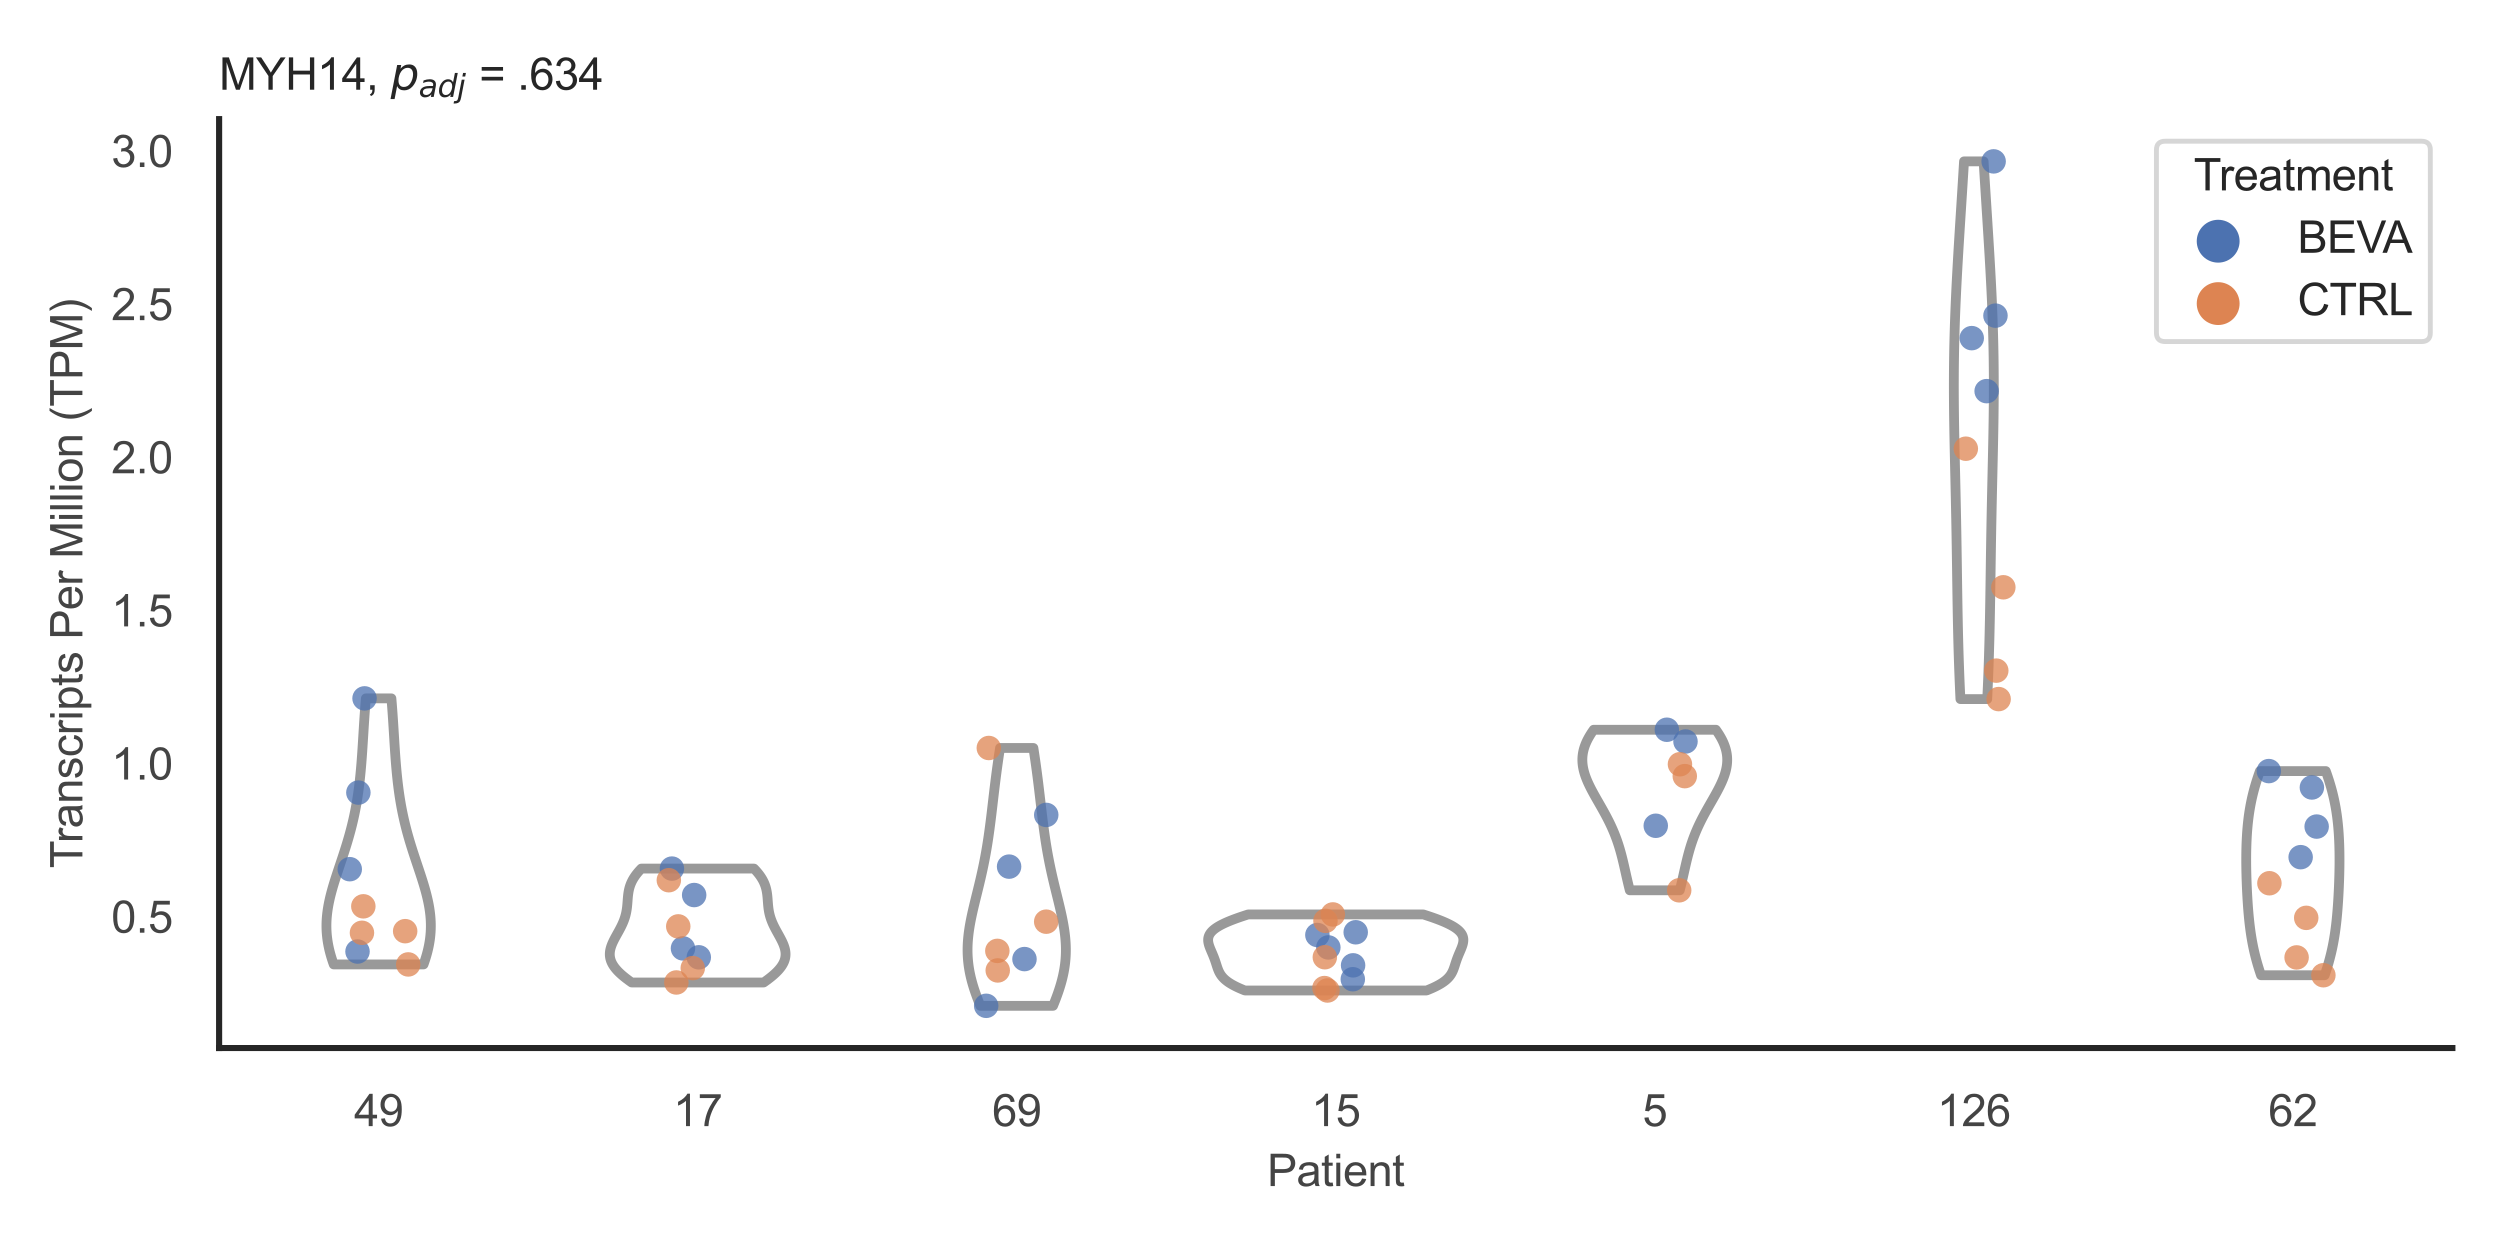 <?xml version="1.0" encoding="utf-8" standalone="no"?>
<!DOCTYPE svg PUBLIC "-//W3C//DTD SVG 1.1//EN"
  "http://www.w3.org/Graphics/SVG/1.1/DTD/svg11.dtd">
<svg xmlns:xlink="http://www.w3.org/1999/xlink" width="510.236pt" height="255.118pt" viewBox="0 0 510.236 255.118" xmlns="http://www.w3.org/2000/svg" version="1.1">
 <defs>
  <style type="text/css">*{stroke-linejoin: round; stroke-linecap: butt}</style>
 </defs>
 <g id="figure_1">
  <g id="patch_1">
   <path d="M 0 255.118 
L 510.236 255.118 
L 510.236 0 
L 0 0 
z
" style="fill: #ffffff"/>
  </g>
  <g id="axes_1">
   <g id="patch_2">
    <path d="M 44.72 213.898 
L 500.516 213.898 
L 500.516 24.32 
L 44.72 24.32 
z
" style="fill: #ffffff"/>
   </g>
   <g id="matplotlib.axis_1">
    <g id="xtick_1">
     <g id="text_1">
      <!-- 49 -->
      <g style="fill: #444444" transform="translate(72.272 229.84)scale(0.09 -0.09)">
       <defs>
        <path id="ArialMT-34" d="M 2069 0 
L 2069 1097 
L 81 1097 
L 81 1613 
L 2172 4581 
L 2631 4581 
L 2631 1613 
L 3250 1613 
L 3250 1097 
L 2631 1097 
L 2631 0 
L 2069 0 
z
M 2069 1613 
L 2069 3678 
L 634 1613 
L 2069 1613 
z
" transform="scale(0.016)"/>
        <path id="ArialMT-39" d="M 350 1059 
L 891 1109 
Q 959 728 1153 556 
Q 1347 384 1650 384 
Q 1909 384 2104 503 
Q 2300 622 2425 820 
Q 2550 1019 2634 1356 
Q 2719 1694 2719 2044 
Q 2719 2081 2716 2156 
Q 2547 1888 2255 1720 
Q 1963 1553 1622 1553 
Q 1053 1553 659 1965 
Q 266 2378 266 3053 
Q 266 3750 677 4175 
Q 1088 4600 1706 4600 
Q 2153 4600 2523 4359 
Q 2894 4119 3086 3673 
Q 3278 3228 3278 2384 
Q 3278 1506 3087 986 
Q 2897 466 2520 194 
Q 2144 -78 1638 -78 
Q 1100 -78 759 220 
Q 419 519 350 1059 
z
M 2653 3081 
Q 2653 3566 2395 3850 
Q 2138 4134 1775 4134 
Q 1400 4134 1122 3828 
Q 844 3522 844 3034 
Q 844 2597 1108 2323 
Q 1372 2050 1759 2050 
Q 2150 2050 2401 2323 
Q 2653 2597 2653 3081 
z
" transform="scale(0.016)"/>
       </defs>
       <use xlink:href="#ArialMT-34"/>
       <use xlink:href="#ArialMT-39" x="55.615"/>
      </g>
     </g>
    </g>
    <g id="xtick_2">
     <g id="text_2">
      <!-- 17 -->
      <g style="fill: #444444" transform="translate(137.386 229.84)scale(0.09 -0.09)">
       <defs>
        <path id="ArialMT-31" d="M 2384 0 
L 1822 0 
L 1822 3584 
Q 1619 3391 1289 3197 
Q 959 3003 697 2906 
L 697 3450 
Q 1169 3672 1522 3987 
Q 1875 4303 2022 4600 
L 2384 4600 
L 2384 0 
z
" transform="scale(0.016)"/>
        <path id="ArialMT-37" d="M 303 3981 
L 303 4522 
L 3269 4522 
L 3269 4084 
Q 2831 3619 2401 2847 
Q 1972 2075 1738 1259 
Q 1569 684 1522 0 
L 944 0 
Q 953 541 1156 1306 
Q 1359 2072 1739 2783 
Q 2119 3494 2547 3981 
L 303 3981 
z
" transform="scale(0.016)"/>
       </defs>
       <use xlink:href="#ArialMT-31"/>
       <use xlink:href="#ArialMT-37" x="55.615"/>
      </g>
     </g>
    </g>
    <g id="xtick_3">
     <g id="text_3">
      <!-- 69 -->
      <g style="fill: #444444" transform="translate(202.5 229.84)scale(0.09 -0.09)">
       <defs>
        <path id="ArialMT-36" d="M 3184 3459 
L 2625 3416 
Q 2550 3747 2413 3897 
Q 2184 4138 1850 4138 
Q 1581 4138 1378 3988 
Q 1113 3794 959 3422 
Q 806 3050 800 2363 
Q 1003 2672 1297 2822 
Q 1591 2972 1913 2972 
Q 2475 2972 2870 2558 
Q 3266 2144 3266 1488 
Q 3266 1056 3080 686 
Q 2894 316 2569 119 
Q 2244 -78 1831 -78 
Q 1128 -78 684 439 
Q 241 956 241 2144 
Q 241 3472 731 4075 
Q 1159 4600 1884 4600 
Q 2425 4600 2770 4297 
Q 3116 3994 3184 3459 
z
M 888 1484 
Q 888 1194 1011 928 
Q 1134 663 1356 523 
Q 1578 384 1822 384 
Q 2178 384 2434 671 
Q 2691 959 2691 1453 
Q 2691 1928 2437 2201 
Q 2184 2475 1800 2475 
Q 1419 2475 1153 2201 
Q 888 1928 888 1484 
z
" transform="scale(0.016)"/>
       </defs>
       <use xlink:href="#ArialMT-36"/>
       <use xlink:href="#ArialMT-39" x="55.615"/>
      </g>
     </g>
    </g>
    <g id="xtick_4">
     <g id="text_4">
      <!-- 15 -->
      <g style="fill: #444444" transform="translate(267.613 229.84)scale(0.09 -0.09)">
       <defs>
        <path id="ArialMT-35" d="M 266 1200 
L 856 1250 
Q 922 819 1161 601 
Q 1400 384 1738 384 
Q 2144 384 2425 690 
Q 2706 997 2706 1503 
Q 2706 1984 2436 2262 
Q 2166 2541 1728 2541 
Q 1456 2541 1237 2417 
Q 1019 2294 894 2097 
L 366 2166 
L 809 4519 
L 3088 4519 
L 3088 3981 
L 1259 3981 
L 1013 2750 
Q 1425 3038 1878 3038 
Q 2478 3038 2890 2622 
Q 3303 2206 3303 1553 
Q 3303 931 2941 478 
Q 2500 -78 1738 -78 
Q 1113 -78 717 272 
Q 322 622 266 1200 
z
" transform="scale(0.016)"/>
       </defs>
       <use xlink:href="#ArialMT-31"/>
       <use xlink:href="#ArialMT-35" x="55.615"/>
      </g>
     </g>
    </g>
    <g id="xtick_5">
     <g id="text_5">
      <!-- 5 -->
      <g style="fill: #444444" transform="translate(335.229 229.84)scale(0.09 -0.09)">
       <use xlink:href="#ArialMT-35"/>
      </g>
     </g>
    </g>
    <g id="xtick_6">
     <g id="text_6">
      <!-- 126 -->
      <g style="fill: #444444" transform="translate(395.338 229.84)scale(0.09 -0.09)">
       <defs>
        <path id="ArialMT-32" d="M 3222 541 
L 3222 0 
L 194 0 
Q 188 203 259 391 
Q 375 700 629 1000 
Q 884 1300 1366 1694 
Q 2113 2306 2375 2664 
Q 2638 3022 2638 3341 
Q 2638 3675 2398 3904 
Q 2159 4134 1775 4134 
Q 1369 4134 1125 3890 
Q 881 3647 878 3216 
L 300 3275 
Q 359 3922 746 4261 
Q 1134 4600 1788 4600 
Q 2447 4600 2831 4234 
Q 3216 3869 3216 3328 
Q 3216 3053 3103 2787 
Q 2991 2522 2730 2228 
Q 2469 1934 1863 1422 
Q 1356 997 1212 845 
Q 1069 694 975 541 
L 3222 541 
z
" transform="scale(0.016)"/>
       </defs>
       <use xlink:href="#ArialMT-31"/>
       <use xlink:href="#ArialMT-32" x="55.615"/>
       <use xlink:href="#ArialMT-36" x="111.23"/>
      </g>
     </g>
    </g>
    <g id="xtick_7">
     <g id="text_7">
      <!-- 62 -->
      <g style="fill: #444444" transform="translate(462.955 229.84)scale(0.09 -0.09)">
       <use xlink:href="#ArialMT-36"/>
       <use xlink:href="#ArialMT-32" x="55.615"/>
      </g>
     </g>
    </g>
    <g id="text_8">
     <!-- Patient -->
     <g style="fill: #444444" transform="translate(258.609 242.071)scale(0.09 -0.09)">
      <defs>
       <path id="ArialMT-50" d="M 494 0 
L 494 4581 
L 2222 4581 
Q 2678 4581 2919 4538 
Q 3256 4481 3484 4323 
Q 3713 4166 3852 3881 
Q 3991 3597 3991 3256 
Q 3991 2672 3619 2267 
Q 3247 1863 2275 1863 
L 1100 1863 
L 1100 0 
L 494 0 
z
M 1100 2403 
L 2284 2403 
Q 2872 2403 3119 2622 
Q 3366 2841 3366 3238 
Q 3366 3525 3220 3729 
Q 3075 3934 2838 4000 
Q 2684 4041 2272 4041 
L 1100 4041 
L 1100 2403 
z
" transform="scale(0.016)"/>
       <path id="ArialMT-61" d="M 2588 409 
Q 2275 144 1986 34 
Q 1697 -75 1366 -75 
Q 819 -75 525 192 
Q 231 459 231 875 
Q 231 1119 342 1320 
Q 453 1522 633 1644 
Q 813 1766 1038 1828 
Q 1203 1872 1538 1913 
Q 2219 1994 2541 2106 
Q 2544 2222 2544 2253 
Q 2544 2597 2384 2738 
Q 2169 2928 1744 2928 
Q 1347 2928 1158 2789 
Q 969 2650 878 2297 
L 328 2372 
Q 403 2725 575 2942 
Q 747 3159 1072 3276 
Q 1397 3394 1825 3394 
Q 2250 3394 2515 3294 
Q 2781 3194 2906 3042 
Q 3031 2891 3081 2659 
Q 3109 2516 3109 2141 
L 3109 1391 
Q 3109 606 3145 398 
Q 3181 191 3288 0 
L 2700 0 
Q 2613 175 2588 409 
z
M 2541 1666 
Q 2234 1541 1622 1453 
Q 1275 1403 1131 1340 
Q 988 1278 909 1158 
Q 831 1038 831 891 
Q 831 666 1001 516 
Q 1172 366 1500 366 
Q 1825 366 2078 508 
Q 2331 650 2450 897 
Q 2541 1088 2541 1459 
L 2541 1666 
z
" transform="scale(0.016)"/>
       <path id="ArialMT-74" d="M 1650 503 
L 1731 6 
Q 1494 -44 1306 -44 
Q 1000 -44 831 53 
Q 663 150 594 308 
Q 525 466 525 972 
L 525 2881 
L 113 2881 
L 113 3319 
L 525 3319 
L 525 4141 
L 1084 4478 
L 1084 3319 
L 1650 3319 
L 1650 2881 
L 1084 2881 
L 1084 941 
Q 1084 700 1114 631 
Q 1144 563 1211 522 
Q 1278 481 1403 481 
Q 1497 481 1650 503 
z
" transform="scale(0.016)"/>
       <path id="ArialMT-69" d="M 425 3934 
L 425 4581 
L 988 4581 
L 988 3934 
L 425 3934 
z
M 425 0 
L 425 3319 
L 988 3319 
L 988 0 
L 425 0 
z
" transform="scale(0.016)"/>
       <path id="ArialMT-65" d="M 2694 1069 
L 3275 997 
Q 3138 488 2766 206 
Q 2394 -75 1816 -75 
Q 1088 -75 661 373 
Q 234 822 234 1631 
Q 234 2469 665 2931 
Q 1097 3394 1784 3394 
Q 2450 3394 2872 2941 
Q 3294 2488 3294 1666 
Q 3294 1616 3291 1516 
L 816 1516 
Q 847 969 1125 678 
Q 1403 388 1819 388 
Q 2128 388 2347 550 
Q 2566 713 2694 1069 
z
M 847 1978 
L 2700 1978 
Q 2663 2397 2488 2606 
Q 2219 2931 1791 2931 
Q 1403 2931 1139 2672 
Q 875 2413 847 1978 
z
" transform="scale(0.016)"/>
       <path id="ArialMT-6e" d="M 422 0 
L 422 3319 
L 928 3319 
L 928 2847 
Q 1294 3394 1984 3394 
Q 2284 3394 2536 3286 
Q 2788 3178 2913 3003 
Q 3038 2828 3088 2588 
Q 3119 2431 3119 2041 
L 3119 0 
L 2556 0 
L 2556 2019 
Q 2556 2363 2490 2533 
Q 2425 2703 2258 2804 
Q 2091 2906 1866 2906 
Q 1506 2906 1245 2678 
Q 984 2450 984 1813 
L 984 0 
L 422 0 
z
" transform="scale(0.016)"/>
      </defs>
      <use xlink:href="#ArialMT-50"/>
      <use xlink:href="#ArialMT-61" x="66.699"/>
      <use xlink:href="#ArialMT-74" x="122.314"/>
      <use xlink:href="#ArialMT-69" x="150.098"/>
      <use xlink:href="#ArialMT-65" x="172.314"/>
      <use xlink:href="#ArialMT-6e" x="227.93"/>
      <use xlink:href="#ArialMT-74" x="283.545"/>
     </g>
    </g>
   </g>
   <g id="matplotlib.axis_2">
    <g id="ytick_1">
     <g id="text_9">
      <!-- 0.5 -->
      <g style="fill: #444444" transform="translate(22.71 190.358)scale(0.09 -0.09)">
       <defs>
        <path id="ArialMT-30" d="M 266 2259 
Q 266 3072 433 3567 
Q 600 4063 929 4331 
Q 1259 4600 1759 4600 
Q 2128 4600 2406 4451 
Q 2684 4303 2865 4023 
Q 3047 3744 3150 3342 
Q 3253 2941 3253 2259 
Q 3253 1453 3087 958 
Q 2922 463 2592 192 
Q 2263 -78 1759 -78 
Q 1097 -78 719 397 
Q 266 969 266 2259 
z
M 844 2259 
Q 844 1131 1108 757 
Q 1372 384 1759 384 
Q 2147 384 2411 759 
Q 2675 1134 2675 2259 
Q 2675 3391 2411 3762 
Q 2147 4134 1753 4134 
Q 1366 4134 1134 3806 
Q 844 3388 844 2259 
z
" transform="scale(0.016)"/>
        <path id="ArialMT-2e" d="M 581 0 
L 581 641 
L 1222 641 
L 1222 0 
L 581 0 
z
" transform="scale(0.016)"/>
       </defs>
       <use xlink:href="#ArialMT-30"/>
       <use xlink:href="#ArialMT-2e" x="55.615"/>
       <use xlink:href="#ArialMT-35" x="83.398"/>
      </g>
     </g>
    </g>
    <g id="ytick_2">
     <g id="text_10">
      <!-- 1.0 -->
      <g style="fill: #444444" transform="translate(22.71 159.104)scale(0.09 -0.09)">
       <use xlink:href="#ArialMT-31"/>
       <use xlink:href="#ArialMT-2e" x="55.615"/>
       <use xlink:href="#ArialMT-30" x="83.398"/>
      </g>
     </g>
    </g>
    <g id="ytick_3">
     <g id="text_11">
      <!-- 1.5 -->
      <g style="fill: #444444" transform="translate(22.71 127.85)scale(0.09 -0.09)">
       <use xlink:href="#ArialMT-31"/>
       <use xlink:href="#ArialMT-2e" x="55.615"/>
       <use xlink:href="#ArialMT-35" x="83.398"/>
      </g>
     </g>
    </g>
    <g id="ytick_4">
     <g id="text_12">
      <!-- 2.0 -->
      <g style="fill: #444444" transform="translate(22.71 96.595)scale(0.09 -0.09)">
       <use xlink:href="#ArialMT-32"/>
       <use xlink:href="#ArialMT-2e" x="55.615"/>
       <use xlink:href="#ArialMT-30" x="83.398"/>
      </g>
     </g>
    </g>
    <g id="ytick_5">
     <g id="text_13">
      <!-- 2.5 -->
      <g style="fill: #444444" transform="translate(22.71 65.341)scale(0.09 -0.09)">
       <use xlink:href="#ArialMT-32"/>
       <use xlink:href="#ArialMT-2e" x="55.615"/>
       <use xlink:href="#ArialMT-35" x="83.398"/>
      </g>
     </g>
    </g>
    <g id="ytick_6">
     <g id="text_14">
      <!-- 3.0 -->
      <g style="fill: #444444" transform="translate(22.71 34.087)scale(0.09 -0.09)">
       <defs>
        <path id="ArialMT-33" d="M 269 1209 
L 831 1284 
Q 928 806 1161 595 
Q 1394 384 1728 384 
Q 2125 384 2398 659 
Q 2672 934 2672 1341 
Q 2672 1728 2419 1979 
Q 2166 2231 1775 2231 
Q 1616 2231 1378 2169 
L 1441 2663 
Q 1497 2656 1531 2656 
Q 1891 2656 2178 2843 
Q 2466 3031 2466 3422 
Q 2466 3731 2256 3934 
Q 2047 4138 1716 4138 
Q 1388 4138 1169 3931 
Q 950 3725 888 3313 
L 325 3413 
Q 428 3978 793 4289 
Q 1159 4600 1703 4600 
Q 2078 4600 2393 4439 
Q 2709 4278 2876 4000 
Q 3044 3722 3044 3409 
Q 3044 3113 2884 2869 
Q 2725 2625 2413 2481 
Q 2819 2388 3044 2092 
Q 3269 1797 3269 1353 
Q 3269 753 2831 336 
Q 2394 -81 1725 -81 
Q 1122 -81 723 278 
Q 325 638 269 1209 
z
" transform="scale(0.016)"/>
       </defs>
       <use xlink:href="#ArialMT-33"/>
       <use xlink:href="#ArialMT-2e" x="55.615"/>
       <use xlink:href="#ArialMT-30" x="83.398"/>
      </g>
     </g>
    </g>
    <g id="text_15">
     <!-- Transcripts Per Million (TPM) -->
     <g style="fill: #444444" transform="translate(16.816 177.194)rotate(-90)scale(0.09 -0.09)">
      <defs>
       <path id="ArialMT-54" d="M 1659 0 
L 1659 4041 
L 150 4041 
L 150 4581 
L 3781 4581 
L 3781 4041 
L 2266 4041 
L 2266 0 
L 1659 0 
z
" transform="scale(0.016)"/>
       <path id="ArialMT-72" d="M 416 0 
L 416 3319 
L 922 3319 
L 922 2816 
Q 1116 3169 1280 3281 
Q 1444 3394 1641 3394 
Q 1925 3394 2219 3213 
L 2025 2691 
Q 1819 2813 1613 2813 
Q 1428 2813 1281 2702 
Q 1134 2591 1072 2394 
Q 978 2094 978 1738 
L 978 0 
L 416 0 
z
" transform="scale(0.016)"/>
       <path id="ArialMT-73" d="M 197 991 
L 753 1078 
Q 800 744 1014 566 
Q 1228 388 1613 388 
Q 2000 388 2187 545 
Q 2375 703 2375 916 
Q 2375 1106 2209 1216 
Q 2094 1291 1634 1406 
Q 1016 1563 777 1677 
Q 538 1791 414 1992 
Q 291 2194 291 2438 
Q 291 2659 392 2848 
Q 494 3038 669 3163 
Q 800 3259 1026 3326 
Q 1253 3394 1513 3394 
Q 1903 3394 2198 3281 
Q 2494 3169 2634 2976 
Q 2775 2784 2828 2463 
L 2278 2388 
Q 2241 2644 2061 2787 
Q 1881 2931 1553 2931 
Q 1166 2931 1000 2803 
Q 834 2675 834 2503 
Q 834 2394 903 2306 
Q 972 2216 1119 2156 
Q 1203 2125 1616 2013 
Q 2213 1853 2448 1751 
Q 2684 1650 2818 1456 
Q 2953 1263 2953 975 
Q 2953 694 2789 445 
Q 2625 197 2315 61 
Q 2006 -75 1616 -75 
Q 969 -75 630 194 
Q 291 463 197 991 
z
" transform="scale(0.016)"/>
       <path id="ArialMT-63" d="M 2588 1216 
L 3141 1144 
Q 3050 572 2676 248 
Q 2303 -75 1759 -75 
Q 1078 -75 664 370 
Q 250 816 250 1647 
Q 250 2184 428 2587 
Q 606 2991 970 3192 
Q 1334 3394 1763 3394 
Q 2303 3394 2647 3120 
Q 2991 2847 3088 2344 
L 2541 2259 
Q 2463 2594 2264 2762 
Q 2066 2931 1784 2931 
Q 1359 2931 1093 2626 
Q 828 2322 828 1663 
Q 828 994 1084 691 
Q 1341 388 1753 388 
Q 2084 388 2306 591 
Q 2528 794 2588 1216 
z
" transform="scale(0.016)"/>
       <path id="ArialMT-70" d="M 422 -1272 
L 422 3319 
L 934 3319 
L 934 2888 
Q 1116 3141 1344 3267 
Q 1572 3394 1897 3394 
Q 2322 3394 2647 3175 
Q 2972 2956 3137 2557 
Q 3303 2159 3303 1684 
Q 3303 1175 3120 767 
Q 2938 359 2589 142 
Q 2241 -75 1856 -75 
Q 1575 -75 1351 44 
Q 1128 163 984 344 
L 984 -1272 
L 422 -1272 
z
M 931 1641 
Q 931 1000 1190 694 
Q 1450 388 1819 388 
Q 2194 388 2461 705 
Q 2728 1022 2728 1688 
Q 2728 2322 2467 2637 
Q 2206 2953 1844 2953 
Q 1484 2953 1207 2617 
Q 931 2281 931 1641 
z
" transform="scale(0.016)"/>
       <path id="ArialMT-20" transform="scale(0.016)"/>
       <path id="ArialMT-4d" d="M 475 0 
L 475 4581 
L 1388 4581 
L 2472 1338 
Q 2622 884 2691 659 
Q 2769 909 2934 1394 
L 4031 4581 
L 4847 4581 
L 4847 0 
L 4263 0 
L 4263 3834 
L 2931 0 
L 2384 0 
L 1059 3900 
L 1059 0 
L 475 0 
z
" transform="scale(0.016)"/>
       <path id="ArialMT-6c" d="M 409 0 
L 409 4581 
L 972 4581 
L 972 0 
L 409 0 
z
" transform="scale(0.016)"/>
       <path id="ArialMT-6f" d="M 213 1659 
Q 213 2581 725 3025 
Q 1153 3394 1769 3394 
Q 2453 3394 2887 2945 
Q 3322 2497 3322 1706 
Q 3322 1066 3130 698 
Q 2938 331 2570 128 
Q 2203 -75 1769 -75 
Q 1072 -75 642 372 
Q 213 819 213 1659 
z
M 791 1659 
Q 791 1022 1069 705 
Q 1347 388 1769 388 
Q 2188 388 2466 706 
Q 2744 1025 2744 1678 
Q 2744 2294 2464 2611 
Q 2184 2928 1769 2928 
Q 1347 2928 1069 2612 
Q 791 2297 791 1659 
z
" transform="scale(0.016)"/>
       <path id="ArialMT-28" d="M 1497 -1347 
Q 1031 -759 709 28 
Q 388 816 388 1659 
Q 388 2403 628 3084 
Q 909 3875 1497 4659 
L 1900 4659 
Q 1522 4009 1400 3731 
Q 1209 3300 1100 2831 
Q 966 2247 966 1656 
Q 966 153 1900 -1347 
L 1497 -1347 
z
" transform="scale(0.016)"/>
       <path id="ArialMT-29" d="M 791 -1347 
L 388 -1347 
Q 1322 153 1322 1656 
Q 1322 2244 1188 2822 
Q 1081 3291 891 3722 
Q 769 4003 388 4659 
L 791 4659 
Q 1378 3875 1659 3084 
Q 1900 2403 1900 1659 
Q 1900 816 1576 28 
Q 1253 -759 791 -1347 
z
" transform="scale(0.016)"/>
      </defs>
      <use xlink:href="#ArialMT-54"/>
      <use xlink:href="#ArialMT-72" x="57.334"/>
      <use xlink:href="#ArialMT-61" x="90.635"/>
      <use xlink:href="#ArialMT-6e" x="146.25"/>
      <use xlink:href="#ArialMT-73" x="201.865"/>
      <use xlink:href="#ArialMT-63" x="251.865"/>
      <use xlink:href="#ArialMT-72" x="301.865"/>
      <use xlink:href="#ArialMT-69" x="335.166"/>
      <use xlink:href="#ArialMT-70" x="357.383"/>
      <use xlink:href="#ArialMT-74" x="412.998"/>
      <use xlink:href="#ArialMT-73" x="440.781"/>
      <use xlink:href="#ArialMT-20" x="490.781"/>
      <use xlink:href="#ArialMT-50" x="518.564"/>
      <use xlink:href="#ArialMT-65" x="585.264"/>
      <use xlink:href="#ArialMT-72" x="640.879"/>
      <use xlink:href="#ArialMT-20" x="674.18"/>
      <use xlink:href="#ArialMT-4d" x="701.963"/>
      <use xlink:href="#ArialMT-69" x="785.264"/>
      <use xlink:href="#ArialMT-6c" x="807.48"/>
      <use xlink:href="#ArialMT-6c" x="829.697"/>
      <use xlink:href="#ArialMT-69" x="851.914"/>
      <use xlink:href="#ArialMT-6f" x="874.131"/>
      <use xlink:href="#ArialMT-6e" x="929.746"/>
      <use xlink:href="#ArialMT-20" x="985.361"/>
      <use xlink:href="#ArialMT-28" x="1013.145"/>
      <use xlink:href="#ArialMT-54" x="1046.445"/>
      <use xlink:href="#ArialMT-50" x="1107.529"/>
      <use xlink:href="#ArialMT-4d" x="1174.229"/>
      <use xlink:href="#ArialMT-29" x="1257.529"/>
     </g>
    </g>
   </g>
   <g id="PolyCollection_1">
    <defs>
     <path id="m8ec87a08bc" d="M 86.444 -58.284 
L 68.11 -58.284 
L 67.919 -58.833 
L 67.738 -59.381 
L 67.57 -59.93 
L 67.414 -60.478 
L 67.271 -61.026 
L 67.141 -61.575 
L 67.025 -62.123 
L 66.923 -62.672 
L 66.836 -63.22 
L 66.764 -63.769 
L 66.706 -64.317 
L 66.664 -64.866 
L 66.636 -65.414 
L 66.624 -65.963 
L 66.626 -66.511 
L 66.642 -67.06 
L 66.673 -67.608 
L 66.718 -68.157 
L 66.776 -68.705 
L 66.847 -69.253 
L 66.93 -69.802 
L 67.025 -70.35 
L 67.131 -70.899 
L 67.248 -71.447 
L 67.374 -71.996 
L 67.51 -72.544 
L 67.654 -73.093 
L 67.805 -73.641 
L 67.963 -74.19 
L 68.126 -74.738 
L 68.295 -75.287 
L 68.469 -75.835 
L 68.646 -76.383 
L 68.825 -76.932 
L 69.007 -77.48 
L 69.19 -78.029 
L 69.374 -78.577 
L 69.557 -79.126 
L 69.74 -79.674 
L 69.922 -80.223 
L 70.102 -80.771 
L 70.28 -81.32 
L 70.456 -81.868 
L 70.628 -82.417 
L 70.797 -82.965 
L 70.961 -83.513 
L 71.122 -84.062 
L 71.278 -84.61 
L 71.43 -85.159 
L 71.577 -85.707 
L 71.719 -86.256 
L 71.857 -86.804 
L 71.989 -87.353 
L 72.116 -87.901 
L 72.238 -88.45 
L 72.355 -88.998 
L 72.467 -89.547 
L 72.574 -90.095 
L 72.676 -90.643 
L 72.773 -91.192 
L 72.865 -91.74 
L 72.954 -92.289 
L 73.037 -92.837 
L 73.117 -93.386 
L 73.192 -93.934 
L 73.264 -94.483 
L 73.332 -95.031 
L 73.396 -95.58 
L 73.457 -96.128 
L 73.515 -96.677 
L 73.57 -97.225 
L 73.622 -97.774 
L 73.671 -98.322 
L 73.718 -98.87 
L 73.763 -99.419 
L 73.806 -99.967 
L 73.847 -100.516 
L 73.887 -101.064 
L 73.925 -101.613 
L 73.962 -102.161 
L 73.998 -102.71 
L 74.033 -103.258 
L 74.068 -103.807 
L 74.102 -104.355 
L 74.136 -104.904 
L 74.17 -105.452 
L 74.204 -106 
L 74.238 -106.549 
L 74.272 -107.097 
L 74.308 -107.646 
L 74.344 -108.194 
L 74.38 -108.743 
L 74.418 -109.291 
L 74.457 -109.84 
L 74.497 -110.388 
L 74.539 -110.937 
L 74.582 -111.485 
L 74.626 -112.034 
L 74.672 -112.582 
L 79.882 -112.582 
L 79.882 -112.582 
L 79.928 -112.034 
L 79.972 -111.485 
L 80.015 -110.937 
L 80.056 -110.388 
L 80.097 -109.84 
L 80.136 -109.291 
L 80.173 -108.743 
L 80.21 -108.194 
L 80.246 -107.646 
L 80.281 -107.097 
L 80.316 -106.549 
L 80.35 -106 
L 80.384 -105.452 
L 80.418 -104.904 
L 80.452 -104.355 
L 80.486 -103.807 
L 80.52 -103.258 
L 80.555 -102.71 
L 80.591 -102.161 
L 80.628 -101.613 
L 80.667 -101.064 
L 80.706 -100.516 
L 80.747 -99.967 
L 80.79 -99.419 
L 80.835 -98.87 
L 80.883 -98.322 
L 80.932 -97.774 
L 80.984 -97.225 
L 81.039 -96.677 
L 81.097 -96.128 
L 81.158 -95.58 
L 81.222 -95.031 
L 81.29 -94.483 
L 81.362 -93.934 
L 81.437 -93.386 
L 81.516 -92.837 
L 81.6 -92.289 
L 81.688 -91.74 
L 81.781 -91.192 
L 81.878 -90.643 
L 81.98 -90.095 
L 82.087 -89.547 
L 82.199 -88.998 
L 82.316 -88.45 
L 82.438 -87.901 
L 82.565 -87.353 
L 82.697 -86.804 
L 82.834 -86.256 
L 82.976 -85.707 
L 83.123 -85.159 
L 83.275 -84.61 
L 83.432 -84.062 
L 83.592 -83.513 
L 83.757 -82.965 
L 83.926 -82.417 
L 84.098 -81.868 
L 84.273 -81.32 
L 84.451 -80.771 
L 84.631 -80.223 
L 84.813 -79.674 
L 84.996 -79.126 
L 85.18 -78.577 
L 85.364 -78.029 
L 85.547 -77.48 
L 85.729 -76.932 
L 85.908 -76.383 
L 86.085 -75.835 
L 86.258 -75.287 
L 86.427 -74.738 
L 86.591 -74.19 
L 86.749 -73.641 
L 86.9 -73.093 
L 87.044 -72.544 
L 87.179 -71.996 
L 87.306 -71.447 
L 87.423 -70.899 
L 87.529 -70.35 
L 87.624 -69.802 
L 87.707 -69.253 
L 87.778 -68.705 
L 87.836 -68.157 
L 87.881 -67.608 
L 87.911 -67.06 
L 87.928 -66.511 
L 87.93 -65.963 
L 87.917 -65.414 
L 87.89 -64.866 
L 87.847 -64.317 
L 87.79 -63.769 
L 87.718 -63.22 
L 87.63 -62.672 
L 87.529 -62.123 
L 87.413 -61.575 
L 87.283 -61.026 
L 87.14 -60.478 
L 86.984 -59.93 
L 86.815 -59.381 
L 86.635 -58.833 
L 86.444 -58.284 
z
" style="stroke: #999999; stroke-width: 2"/>
    </defs>
    <g clip-path="url(#p3a34472c22)">
     <use xlink:href="#m8ec87a08bc" x="0" y="255.118" style="fill: #ffffff; stroke: #999999; stroke-width: 2"/>
    </g>
   </g>
   <g id="PolyCollection_2">
    <defs>
     <path id="m6bee58b770" d="M 155.868 -54.602 
L 128.913 -54.602 
L 128.582 -54.837 
L 128.259 -55.071 
L 127.945 -55.306 
L 127.641 -55.541 
L 127.348 -55.776 
L 127.066 -56.01 
L 126.796 -56.245 
L 126.539 -56.48 
L 126.296 -56.715 
L 126.066 -56.949 
L 125.851 -57.184 
L 125.65 -57.419 
L 125.464 -57.654 
L 125.294 -57.889 
L 125.14 -58.123 
L 125.001 -58.358 
L 124.878 -58.593 
L 124.771 -58.828 
L 124.68 -59.062 
L 124.605 -59.297 
L 124.545 -59.532 
L 124.5 -59.767 
L 124.47 -60.001 
L 124.455 -60.236 
L 124.454 -60.471 
L 124.467 -60.706 
L 124.492 -60.94 
L 124.531 -61.175 
L 124.581 -61.41 
L 124.642 -61.645 
L 124.713 -61.879 
L 124.794 -62.114 
L 124.884 -62.349 
L 124.981 -62.584 
L 125.086 -62.818 
L 125.197 -63.053 
L 125.314 -63.288 
L 125.434 -63.523 
L 125.559 -63.758 
L 125.686 -63.992 
L 125.815 -64.227 
L 125.946 -64.462 
L 126.076 -64.697 
L 126.206 -64.931 
L 126.335 -65.166 
L 126.461 -65.401 
L 126.586 -65.636 
L 126.706 -65.87 
L 126.823 -66.105 
L 126.936 -66.34 
L 127.044 -66.575 
L 127.147 -66.809 
L 127.245 -67.044 
L 127.336 -67.279 
L 127.422 -67.514 
L 127.502 -67.748 
L 127.575 -67.983 
L 127.643 -68.218 
L 127.704 -68.453 
L 127.76 -68.687 
L 127.81 -68.922 
L 127.854 -69.157 
L 127.894 -69.392 
L 127.929 -69.627 
L 127.96 -69.861 
L 127.987 -70.096 
L 128.01 -70.331 
L 128.032 -70.566 
L 128.051 -70.8 
L 128.069 -71.035 
L 128.087 -71.27 
L 128.104 -71.505 
L 128.123 -71.739 
L 128.143 -71.974 
L 128.165 -72.209 
L 128.191 -72.444 
L 128.22 -72.678 
L 128.254 -72.913 
L 128.293 -73.148 
L 128.338 -73.383 
L 128.389 -73.617 
L 128.448 -73.852 
L 128.515 -74.087 
L 128.589 -74.322 
L 128.673 -74.556 
L 128.766 -74.791 
L 128.868 -75.026 
L 128.98 -75.261 
L 129.102 -75.496 
L 129.235 -75.73 
L 129.378 -75.965 
L 129.531 -76.2 
L 129.695 -76.435 
L 129.87 -76.669 
L 130.054 -76.904 
L 130.249 -77.139 
L 130.454 -77.374 
L 130.668 -77.608 
L 130.891 -77.843 
L 153.89 -77.843 
L 153.89 -77.843 
L 154.113 -77.608 
L 154.327 -77.374 
L 154.532 -77.139 
L 154.727 -76.904 
L 154.912 -76.669 
L 155.086 -76.435 
L 155.25 -76.2 
L 155.403 -75.965 
L 155.546 -75.73 
L 155.679 -75.496 
L 155.801 -75.261 
L 155.913 -75.026 
L 156.016 -74.791 
L 156.108 -74.556 
L 156.192 -74.322 
L 156.267 -74.087 
L 156.333 -73.852 
L 156.392 -73.617 
L 156.443 -73.383 
L 156.488 -73.148 
L 156.528 -72.913 
L 156.561 -72.678 
L 156.591 -72.444 
L 156.616 -72.209 
L 156.639 -71.974 
L 156.659 -71.739 
L 156.677 -71.505 
L 156.695 -71.27 
L 156.712 -71.035 
L 156.73 -70.8 
L 156.75 -70.566 
L 156.771 -70.331 
L 156.795 -70.096 
L 156.822 -69.861 
L 156.852 -69.627 
L 156.887 -69.392 
L 156.927 -69.157 
L 156.971 -68.922 
L 157.021 -68.687 
L 157.077 -68.453 
L 157.138 -68.218 
L 157.206 -67.983 
L 157.28 -67.748 
L 157.359 -67.514 
L 157.445 -67.279 
L 157.537 -67.044 
L 157.634 -66.809 
L 157.737 -66.575 
L 157.845 -66.34 
L 157.958 -66.105 
L 158.075 -65.87 
L 158.196 -65.636 
L 158.32 -65.401 
L 158.447 -65.166 
L 158.575 -64.931 
L 158.705 -64.697 
L 158.836 -64.462 
L 158.966 -64.227 
L 159.095 -63.992 
L 159.222 -63.758 
L 159.347 -63.523 
L 159.468 -63.288 
L 159.584 -63.053 
L 159.695 -62.818 
L 159.8 -62.584 
L 159.898 -62.349 
L 159.987 -62.114 
L 160.068 -61.879 
L 160.14 -61.645 
L 160.201 -61.41 
L 160.251 -61.175 
L 160.289 -60.94 
L 160.314 -60.706 
L 160.327 -60.471 
L 160.326 -60.236 
L 160.311 -60.001 
L 160.281 -59.767 
L 160.237 -59.532 
L 160.177 -59.297 
L 160.101 -59.062 
L 160.01 -58.828 
L 159.903 -58.593 
L 159.78 -58.358 
L 159.641 -58.123 
L 159.487 -57.889 
L 159.317 -57.654 
L 159.131 -57.419 
L 158.931 -57.184 
L 158.715 -56.949 
L 158.486 -56.715 
L 158.242 -56.48 
L 157.985 -56.245 
L 157.715 -56.01 
L 157.434 -55.776 
L 157.141 -55.541 
L 156.837 -55.306 
L 156.523 -55.071 
L 156.2 -54.837 
L 155.868 -54.602 
z
" style="stroke: #999999; stroke-width: 2"/>
    </defs>
    <g clip-path="url(#p3a34472c22)">
     <use xlink:href="#m6bee58b770" x="0" y="255.118" style="fill: #ffffff; stroke: #999999; stroke-width: 2"/>
    </g>
   </g>
   <g id="PolyCollection_3">
    <defs>
     <path id="m68a566145c" d="M 214.924 -49.837 
L 200.085 -49.837 
L 199.87 -50.369 
L 199.66 -50.9 
L 199.456 -51.432 
L 199.26 -51.963 
L 199.071 -52.495 
L 198.89 -53.026 
L 198.718 -53.558 
L 198.555 -54.089 
L 198.403 -54.621 
L 198.261 -55.152 
L 198.129 -55.684 
L 198.009 -56.215 
L 197.901 -56.747 
L 197.805 -57.278 
L 197.72 -57.81 
L 197.648 -58.341 
L 197.588 -58.873 
L 197.541 -59.405 
L 197.505 -59.936 
L 197.482 -60.468 
L 197.471 -60.999 
L 197.472 -61.531 
L 197.484 -62.062 
L 197.508 -62.594 
L 197.542 -63.125 
L 197.587 -63.657 
L 197.642 -64.188 
L 197.705 -64.72 
L 197.778 -65.251 
L 197.859 -65.783 
L 197.948 -66.314 
L 198.043 -66.846 
L 198.145 -67.377 
L 198.253 -67.909 
L 198.366 -68.44 
L 198.483 -68.972 
L 198.604 -69.503 
L 198.729 -70.035 
L 198.855 -70.566 
L 198.984 -71.098 
L 199.114 -71.629 
L 199.245 -72.161 
L 199.376 -72.692 
L 199.508 -73.224 
L 199.638 -73.755 
L 199.768 -74.287 
L 199.896 -74.819 
L 200.022 -75.35 
L 200.147 -75.882 
L 200.269 -76.413 
L 200.388 -76.945 
L 200.505 -77.476 
L 200.619 -78.008 
L 200.73 -78.539 
L 200.838 -79.071 
L 200.943 -79.602 
L 201.045 -80.134 
L 201.143 -80.665 
L 201.239 -81.197 
L 201.331 -81.728 
L 201.421 -82.26 
L 201.508 -82.791 
L 201.591 -83.323 
L 201.673 -83.854 
L 201.752 -84.386 
L 201.828 -84.917 
L 201.902 -85.449 
L 201.975 -85.98 
L 202.045 -86.512 
L 202.114 -87.043 
L 202.182 -87.575 
L 202.248 -88.106 
L 202.313 -88.638 
L 202.377 -89.169 
L 202.44 -89.701 
L 202.503 -90.233 
L 202.566 -90.764 
L 202.628 -91.296 
L 202.69 -91.827 
L 202.752 -92.359 
L 202.815 -92.89 
L 202.878 -93.422 
L 202.941 -93.953 
L 203.005 -94.485 
L 203.07 -95.016 
L 203.135 -95.548 
L 203.202 -96.079 
L 203.27 -96.611 
L 203.339 -97.142 
L 203.409 -97.674 
L 203.48 -98.205 
L 203.553 -98.737 
L 203.627 -99.268 
L 203.702 -99.8 
L 203.779 -100.331 
L 203.857 -100.863 
L 203.936 -101.394 
L 204.017 -101.926 
L 204.099 -102.457 
L 210.909 -102.457 
L 210.909 -102.457 
L 210.991 -101.926 
L 211.072 -101.394 
L 211.152 -100.863 
L 211.23 -100.331 
L 211.307 -99.8 
L 211.382 -99.268 
L 211.456 -98.737 
L 211.529 -98.205 
L 211.6 -97.674 
L 211.67 -97.142 
L 211.739 -96.611 
L 211.807 -96.079 
L 211.873 -95.548 
L 211.939 -95.016 
L 212.004 -94.485 
L 212.068 -93.953 
L 212.131 -93.422 
L 212.194 -92.89 
L 212.256 -92.359 
L 212.319 -91.827 
L 212.381 -91.296 
L 212.443 -90.764 
L 212.505 -90.233 
L 212.568 -89.701 
L 212.632 -89.169 
L 212.696 -88.638 
L 212.761 -88.106 
L 212.827 -87.575 
L 212.894 -87.043 
L 212.963 -86.512 
L 213.034 -85.98 
L 213.106 -85.449 
L 213.181 -84.917 
L 213.257 -84.386 
L 213.336 -83.854 
L 213.417 -83.323 
L 213.501 -82.791 
L 213.588 -82.26 
L 213.677 -81.728 
L 213.77 -81.197 
L 213.865 -80.665 
L 213.964 -80.134 
L 214.066 -79.602 
L 214.171 -79.071 
L 214.279 -78.539 
L 214.39 -78.008 
L 214.504 -77.476 
L 214.621 -76.945 
L 214.74 -76.413 
L 214.862 -75.882 
L 214.987 -75.35 
L 215.113 -74.819 
L 215.241 -74.287 
L 215.371 -73.755 
L 215.501 -73.224 
L 215.632 -72.692 
L 215.764 -72.161 
L 215.895 -71.629 
L 216.025 -71.098 
L 216.153 -70.566 
L 216.28 -70.035 
L 216.404 -69.503 
L 216.525 -68.972 
L 216.643 -68.44 
L 216.756 -67.909 
L 216.863 -67.377 
L 216.965 -66.846 
L 217.061 -66.314 
L 217.15 -65.783 
L 217.231 -65.251 
L 217.303 -64.72 
L 217.367 -64.188 
L 217.422 -63.657 
L 217.466 -63.125 
L 217.501 -62.594 
L 217.524 -62.062 
L 217.537 -61.531 
L 217.537 -60.999 
L 217.526 -60.468 
L 217.503 -59.936 
L 217.468 -59.405 
L 217.421 -58.873 
L 217.361 -58.341 
L 217.289 -57.81 
L 217.204 -57.278 
L 217.108 -56.747 
L 216.999 -56.215 
L 216.879 -55.684 
L 216.748 -55.152 
L 216.606 -54.621 
L 216.453 -54.089 
L 216.291 -53.558 
L 216.119 -53.026 
L 215.938 -52.495 
L 215.749 -51.963 
L 215.552 -51.432 
L 215.349 -50.9 
L 215.139 -50.369 
L 214.924 -49.837 
z
" style="stroke: #999999; stroke-width: 2"/>
    </defs>
    <g clip-path="url(#p3a34472c22)">
     <use xlink:href="#m68a566145c" x="0" y="255.118" style="fill: #ffffff; stroke: #999999; stroke-width: 2"/>
    </g>
   </g>
   <g id="PolyCollection_4">
    <defs>
     <path id="m0afafabcd5" d="M 291.155 -52.964 
L 254.081 -52.964 
L 253.692 -53.121 
L 253.318 -53.278 
L 252.959 -53.434 
L 252.615 -53.591 
L 252.287 -53.748 
L 251.976 -53.905 
L 251.68 -54.062 
L 251.401 -54.218 
L 251.138 -54.375 
L 250.89 -54.532 
L 250.659 -54.689 
L 250.443 -54.846 
L 250.242 -55.003 
L 250.055 -55.159 
L 249.882 -55.316 
L 249.722 -55.473 
L 249.575 -55.63 
L 249.44 -55.787 
L 249.315 -55.943 
L 249.201 -56.1 
L 249.097 -56.257 
L 249.001 -56.414 
L 248.913 -56.571 
L 248.832 -56.727 
L 248.757 -56.884 
L 248.688 -57.041 
L 248.623 -57.198 
L 248.563 -57.355 
L 248.505 -57.511 
L 248.451 -57.668 
L 248.398 -57.825 
L 248.347 -57.982 
L 248.296 -58.139 
L 248.246 -58.295 
L 248.196 -58.452 
L 248.145 -58.609 
L 248.094 -58.766 
L 248.042 -58.923 
L 247.988 -59.08 
L 247.933 -59.236 
L 247.876 -59.393 
L 247.818 -59.55 
L 247.759 -59.707 
L 247.697 -59.864 
L 247.634 -60.02 
L 247.57 -60.177 
L 247.505 -60.334 
L 247.439 -60.491 
L 247.372 -60.648 
L 247.304 -60.804 
L 247.237 -60.961 
L 247.17 -61.118 
L 247.104 -61.275 
L 247.039 -61.432 
L 246.976 -61.588 
L 246.915 -61.745 
L 246.857 -61.902 
L 246.802 -62.059 
L 246.752 -62.216 
L 246.707 -62.372 
L 246.667 -62.529 
L 246.633 -62.686 
L 246.606 -62.843 
L 246.586 -63 
L 246.575 -63.157 
L 246.573 -63.313 
L 246.58 -63.47 
L 246.598 -63.627 
L 246.628 -63.784 
L 246.669 -63.941 
L 246.723 -64.097 
L 246.79 -64.254 
L 246.871 -64.411 
L 246.967 -64.568 
L 247.078 -64.725 
L 247.204 -64.881 
L 247.347 -65.038 
L 247.507 -65.195 
L 247.683 -65.352 
L 247.877 -65.509 
L 248.088 -65.665 
L 248.317 -65.822 
L 248.564 -65.979 
L 248.829 -66.136 
L 249.112 -66.293 
L 249.412 -66.449 
L 249.731 -66.606 
L 250.066 -66.763 
L 250.419 -66.92 
L 250.788 -67.077 
L 251.173 -67.234 
L 251.573 -67.39 
L 251.989 -67.547 
L 252.418 -67.704 
L 252.861 -67.861 
L 253.316 -68.018 
L 253.783 -68.174 
L 254.26 -68.331 
L 254.747 -68.488 
L 290.489 -68.488 
L 290.489 -68.488 
L 290.976 -68.331 
L 291.453 -68.174 
L 291.92 -68.018 
L 292.375 -67.861 
L 292.818 -67.704 
L 293.247 -67.547 
L 293.663 -67.39 
L 294.063 -67.234 
L 294.449 -67.077 
L 294.818 -66.92 
L 295.17 -66.763 
L 295.506 -66.606 
L 295.824 -66.449 
L 296.124 -66.293 
L 296.407 -66.136 
L 296.672 -65.979 
L 296.919 -65.822 
L 297.148 -65.665 
L 297.359 -65.509 
L 297.553 -65.352 
L 297.73 -65.195 
L 297.889 -65.038 
L 298.032 -64.881 
L 298.158 -64.725 
L 298.269 -64.568 
L 298.365 -64.411 
L 298.446 -64.254 
L 298.513 -64.097 
L 298.567 -63.941 
L 298.609 -63.784 
L 298.638 -63.627 
L 298.656 -63.47 
L 298.664 -63.313 
L 298.661 -63.157 
L 298.65 -63 
L 298.631 -62.843 
L 298.604 -62.686 
L 298.57 -62.529 
L 298.53 -62.372 
L 298.484 -62.216 
L 298.434 -62.059 
L 298.379 -61.902 
L 298.321 -61.745 
L 298.261 -61.588 
L 298.198 -61.432 
L 298.133 -61.275 
L 298.066 -61.118 
L 297.999 -60.961 
L 297.932 -60.804 
L 297.865 -60.648 
L 297.798 -60.491 
L 297.731 -60.334 
L 297.666 -60.177 
L 297.602 -60.02 
L 297.539 -59.864 
L 297.478 -59.707 
L 297.418 -59.55 
L 297.36 -59.393 
L 297.303 -59.236 
L 297.248 -59.08 
L 297.195 -58.923 
L 297.142 -58.766 
L 297.091 -58.609 
L 297.04 -58.452 
L 296.99 -58.295 
L 296.94 -58.139 
L 296.89 -57.982 
L 296.838 -57.825 
L 296.785 -57.668 
L 296.731 -57.511 
L 296.673 -57.355 
L 296.613 -57.198 
L 296.548 -57.041 
L 296.479 -56.884 
L 296.404 -56.727 
L 296.323 -56.571 
L 296.235 -56.414 
L 296.139 -56.257 
L 296.035 -56.1 
L 295.921 -55.943 
L 295.797 -55.787 
L 295.661 -55.63 
L 295.514 -55.473 
L 295.354 -55.316 
L 295.181 -55.159 
L 294.995 -55.003 
L 294.793 -54.846 
L 294.577 -54.689 
L 294.346 -54.532 
L 294.099 -54.375 
L 293.835 -54.218 
L 293.556 -54.062 
L 293.261 -53.905 
L 292.949 -53.748 
L 292.621 -53.591 
L 292.278 -53.434 
L 291.918 -53.278 
L 291.544 -53.121 
L 291.155 -52.964 
z
" style="stroke: #999999; stroke-width: 2"/>
    </defs>
    <g clip-path="url(#p3a34472c22)">
     <use xlink:href="#m0afafabcd5" x="0" y="255.118" style="fill: #ffffff; stroke: #999999; stroke-width: 2"/>
    </g>
   </g>
   <g id="PolyCollection_5">
    <defs>
     <path id="mf73bd36175" d="M 342.831 -73.412 
L 332.632 -73.412 
L 332.548 -73.743 
L 332.465 -74.074 
L 332.384 -74.405 
L 332.304 -74.736 
L 332.225 -75.067 
L 332.148 -75.398 
L 332.071 -75.729 
L 331.995 -76.06 
L 331.92 -76.391 
L 331.846 -76.722 
L 331.772 -77.053 
L 331.697 -77.384 
L 331.623 -77.715 
L 331.548 -78.046 
L 331.473 -78.377 
L 331.396 -78.708 
L 331.319 -79.039 
L 331.24 -79.37 
L 331.16 -79.701 
L 331.078 -80.032 
L 330.994 -80.363 
L 330.907 -80.694 
L 330.818 -81.025 
L 330.726 -81.356 
L 330.632 -81.687 
L 330.534 -82.018 
L 330.433 -82.349 
L 330.329 -82.68 
L 330.221 -83.011 
L 330.109 -83.342 
L 329.994 -83.673 
L 329.874 -84.004 
L 329.75 -84.335 
L 329.623 -84.666 
L 329.491 -84.997 
L 329.355 -85.328 
L 329.214 -85.659 
L 329.07 -85.99 
L 328.921 -86.321 
L 328.768 -86.652 
L 328.612 -86.983 
L 328.451 -87.314 
L 328.287 -87.645 
L 328.118 -87.976 
L 327.947 -88.307 
L 327.772 -88.638 
L 327.595 -88.969 
L 327.414 -89.3 
L 327.232 -89.631 
L 327.047 -89.962 
L 326.86 -90.293 
L 326.673 -90.624 
L 326.484 -90.955 
L 326.295 -91.286 
L 326.105 -91.617 
L 325.916 -91.948 
L 325.728 -92.279 
L 325.542 -92.61 
L 325.357 -92.941 
L 325.175 -93.272 
L 324.996 -93.603 
L 324.82 -93.934 
L 324.649 -94.265 
L 324.483 -94.596 
L 324.322 -94.927 
L 324.167 -95.258 
L 324.019 -95.589 
L 323.878 -95.92 
L 323.745 -96.251 
L 323.62 -96.582 
L 323.504 -96.913 
L 323.398 -97.244 
L 323.302 -97.575 
L 323.216 -97.906 
L 323.142 -98.237 
L 323.079 -98.568 
L 323.028 -98.899 
L 322.99 -99.23 
L 322.964 -99.561 
L 322.951 -99.892 
L 322.951 -100.223 
L 322.965 -100.554 
L 322.993 -100.885 
L 323.035 -101.216 
L 323.09 -101.547 
L 323.16 -101.878 
L 323.243 -102.209 
L 323.341 -102.54 
L 323.452 -102.871 
L 323.577 -103.202 
L 323.715 -103.533 
L 323.866 -103.864 
L 324.03 -104.195 
L 324.207 -104.526 
L 324.396 -104.857 
L 324.596 -105.188 
L 324.807 -105.519 
L 325.029 -105.85 
L 325.261 -106.181 
L 350.202 -106.181 
L 350.202 -106.181 
L 350.434 -105.85 
L 350.656 -105.519 
L 350.868 -105.188 
L 351.068 -104.857 
L 351.257 -104.526 
L 351.434 -104.195 
L 351.598 -103.864 
L 351.749 -103.533 
L 351.887 -103.202 
L 352.012 -102.871 
L 352.123 -102.54 
L 352.221 -102.209 
L 352.304 -101.878 
L 352.374 -101.547 
L 352.429 -101.216 
L 352.471 -100.885 
L 352.498 -100.554 
L 352.512 -100.223 
L 352.513 -99.892 
L 352.5 -99.561 
L 352.474 -99.23 
L 352.436 -98.899 
L 352.385 -98.568 
L 352.322 -98.237 
L 352.247 -97.906 
L 352.162 -97.575 
L 352.066 -97.244 
L 351.96 -96.913 
L 351.844 -96.582 
L 351.719 -96.251 
L 351.586 -95.92 
L 351.445 -95.589 
L 351.297 -95.258 
L 351.142 -94.927 
L 350.981 -94.596 
L 350.814 -94.265 
L 350.643 -93.934 
L 350.468 -93.603 
L 350.289 -93.272 
L 350.107 -92.941 
L 349.922 -92.61 
L 349.735 -92.279 
L 349.547 -91.948 
L 349.358 -91.617 
L 349.169 -91.286 
L 348.98 -90.955 
L 348.791 -90.624 
L 348.603 -90.293 
L 348.417 -89.962 
L 348.232 -89.631 
L 348.049 -89.3 
L 347.869 -88.969 
L 347.691 -88.638 
L 347.517 -88.307 
L 347.345 -87.976 
L 347.177 -87.645 
L 347.013 -87.314 
L 346.852 -86.983 
L 346.695 -86.652 
L 346.543 -86.321 
L 346.394 -85.99 
L 346.249 -85.659 
L 346.109 -85.328 
L 345.973 -84.997 
L 345.841 -84.666 
L 345.713 -84.335 
L 345.59 -84.004 
L 345.47 -83.673 
L 345.355 -83.342 
L 345.243 -83.011 
L 345.135 -82.68 
L 345.03 -82.349 
L 344.93 -82.018 
L 344.832 -81.687 
L 344.737 -81.356 
L 344.646 -81.025 
L 344.557 -80.694 
L 344.47 -80.363 
L 344.386 -80.032 
L 344.304 -79.701 
L 344.223 -79.37 
L 344.145 -79.039 
L 344.067 -78.708 
L 343.991 -78.377 
L 343.916 -78.046 
L 343.841 -77.715 
L 343.766 -77.384 
L 343.692 -77.053 
L 343.618 -76.722 
L 343.543 -76.391 
L 343.468 -76.06 
L 343.393 -75.729 
L 343.316 -75.398 
L 343.239 -75.067 
L 343.16 -74.736 
L 343.08 -74.405 
L 342.999 -74.074 
L 342.916 -73.743 
L 342.831 -73.412 
z
" style="stroke: #999999; stroke-width: 2"/>
    </defs>
    <g clip-path="url(#p3a34472c22)">
     <use xlink:href="#mf73bd36175" x="0" y="255.118" style="fill: #ffffff; stroke: #999999; stroke-width: 2"/>
    </g>
   </g>
   <g id="PolyCollection_6">
    <defs>
     <path id="mf3c6102f3f" d="M 405.582 -112.439 
L 400.11 -112.439 
L 400.057 -113.548 
L 400.007 -114.656 
L 399.959 -115.765 
L 399.914 -116.873 
L 399.871 -117.982 
L 399.831 -119.09 
L 399.793 -120.199 
L 399.757 -121.307 
L 399.724 -122.416 
L 399.692 -123.524 
L 399.663 -124.633 
L 399.636 -125.741 
L 399.611 -126.85 
L 399.587 -127.958 
L 399.565 -129.067 
L 399.544 -130.175 
L 399.525 -131.284 
L 399.506 -132.392 
L 399.489 -133.501 
L 399.472 -134.609 
L 399.455 -135.718 
L 399.439 -136.826 
L 399.423 -137.935 
L 399.408 -139.043 
L 399.391 -140.152 
L 399.375 -141.26 
L 399.358 -142.369 
L 399.341 -143.477 
L 399.323 -144.586 
L 399.305 -145.694 
L 399.286 -146.803 
L 399.265 -147.911 
L 399.245 -149.02 
L 399.223 -150.128 
L 399.201 -151.237 
L 399.177 -152.345 
L 399.154 -153.454 
L 399.129 -154.562 
L 399.104 -155.671 
L 399.079 -156.779 
L 399.054 -157.888 
L 399.028 -158.996 
L 399.003 -160.105 
L 398.978 -161.213 
L 398.953 -162.322 
L 398.929 -163.43 
L 398.906 -164.539 
L 398.884 -165.647 
L 398.863 -166.756 
L 398.844 -167.864 
L 398.826 -168.973 
L 398.81 -170.081 
L 398.797 -171.19 
L 398.785 -172.298 
L 398.777 -173.407 
L 398.77 -174.515 
L 398.767 -175.624 
L 398.766 -176.732 
L 398.769 -177.841 
L 398.774 -178.949 
L 398.783 -180.058 
L 398.795 -181.166 
L 398.811 -182.275 
L 398.829 -183.383 
L 398.851 -184.492 
L 398.877 -185.6 
L 398.906 -186.709 
L 398.938 -187.817 
L 398.973 -188.926 
L 399.011 -190.034 
L 399.052 -191.143 
L 399.097 -192.251 
L 399.144 -193.36 
L 399.194 -194.468 
L 399.246 -195.577 
L 399.3 -196.685 
L 399.357 -197.794 
L 399.416 -198.902 
L 399.477 -200.011 
L 399.539 -201.119 
L 399.603 -202.228 
L 399.669 -203.336 
L 399.735 -204.445 
L 399.803 -205.553 
L 399.871 -206.662 
L 399.941 -207.77 
L 400.01 -208.879 
L 400.081 -209.987 
L 400.151 -211.096 
L 400.222 -212.204 
L 400.292 -213.313 
L 400.363 -214.421 
L 400.434 -215.53 
L 400.504 -216.638 
L 400.574 -217.747 
L 400.643 -218.855 
L 400.712 -219.964 
L 400.78 -221.072 
L 400.848 -222.181 
L 404.844 -222.181 
L 404.844 -222.181 
L 404.911 -221.072 
L 404.979 -219.964 
L 405.048 -218.855 
L 405.118 -217.747 
L 405.187 -216.638 
L 405.258 -215.53 
L 405.328 -214.421 
L 405.399 -213.313 
L 405.469 -212.204 
L 405.54 -211.096 
L 405.611 -209.987 
L 405.681 -208.879 
L 405.751 -207.77 
L 405.82 -206.662 
L 405.888 -205.553 
L 405.956 -204.445 
L 406.023 -203.336 
L 406.088 -202.228 
L 406.152 -201.119 
L 406.214 -200.011 
L 406.275 -198.902 
L 406.334 -197.794 
L 406.391 -196.685 
L 406.445 -195.577 
L 406.498 -194.468 
L 406.547 -193.36 
L 406.594 -192.251 
L 406.639 -191.143 
L 406.68 -190.034 
L 406.718 -188.926 
L 406.754 -187.817 
L 406.786 -186.709 
L 406.814 -185.6 
L 406.84 -184.492 
L 406.862 -183.383 
L 406.881 -182.275 
L 406.896 -181.166 
L 406.908 -180.058 
L 406.917 -178.949 
L 406.922 -177.841 
L 406.925 -176.732 
L 406.924 -175.624 
L 406.921 -174.515 
L 406.915 -173.407 
L 406.906 -172.298 
L 406.894 -171.19 
L 406.881 -170.081 
L 406.865 -168.973 
L 406.847 -167.864 
L 406.828 -166.756 
L 406.807 -165.647 
L 406.785 -164.539 
L 406.762 -163.43 
L 406.738 -162.322 
L 406.714 -161.213 
L 406.688 -160.105 
L 406.663 -158.996 
L 406.638 -157.888 
L 406.612 -156.779 
L 406.587 -155.671 
L 406.562 -154.562 
L 406.538 -153.454 
L 406.514 -152.345 
L 406.491 -151.237 
L 406.468 -150.128 
L 406.447 -149.02 
L 406.426 -147.911 
L 406.406 -146.803 
L 406.386 -145.694 
L 406.368 -144.586 
L 406.35 -143.477 
L 406.333 -142.369 
L 406.316 -141.26 
L 406.3 -140.152 
L 406.284 -139.043 
L 406.268 -137.935 
L 406.252 -136.826 
L 406.236 -135.718 
L 406.219 -134.609 
L 406.202 -133.501 
L 406.185 -132.392 
L 406.166 -131.284 
L 406.147 -130.175 
L 406.126 -129.067 
L 406.104 -127.958 
L 406.08 -126.85 
L 406.055 -125.741 
L 406.028 -124.633 
L 405.999 -123.524 
L 405.967 -122.416 
L 405.934 -121.307 
L 405.898 -120.199 
L 405.86 -119.09 
L 405.82 -117.982 
L 405.777 -116.873 
L 405.732 -115.765 
L 405.684 -114.656 
L 405.634 -113.548 
L 405.582 -112.439 
z
" style="stroke: #999999; stroke-width: 2"/>
    </defs>
    <g clip-path="url(#p3a34472c22)">
     <use xlink:href="#mf3c6102f3f" x="0" y="255.118" style="fill: #ffffff; stroke: #999999; stroke-width: 2"/>
    </g>
   </g>
   <g id="PolyCollection_7">
    <defs>
     <path id="m63ac27ad18" d="M 474.456 -56.079 
L 461.463 -56.079 
L 461.321 -56.5 
L 461.182 -56.921 
L 461.048 -57.342 
L 460.917 -57.763 
L 460.79 -58.183 
L 460.668 -58.604 
L 460.55 -59.025 
L 460.436 -59.446 
L 460.326 -59.867 
L 460.221 -60.288 
L 460.12 -60.709 
L 460.023 -61.129 
L 459.931 -61.55 
L 459.843 -61.971 
L 459.759 -62.392 
L 459.679 -62.813 
L 459.603 -63.234 
L 459.531 -63.655 
L 459.462 -64.075 
L 459.397 -64.496 
L 459.335 -64.917 
L 459.277 -65.338 
L 459.221 -65.759 
L 459.169 -66.18 
L 459.119 -66.601 
L 459.072 -67.021 
L 459.028 -67.442 
L 458.985 -67.863 
L 458.945 -68.284 
L 458.908 -68.705 
L 458.872 -69.126 
L 458.838 -69.547 
L 458.805 -69.967 
L 458.775 -70.388 
L 458.746 -70.809 
L 458.718 -71.23 
L 458.692 -71.651 
L 458.667 -72.072 
L 458.643 -72.493 
L 458.621 -72.913 
L 458.6 -73.334 
L 458.581 -73.755 
L 458.562 -74.176 
L 458.545 -74.597 
L 458.529 -75.018 
L 458.514 -75.439 
L 458.5 -75.859 
L 458.488 -76.28 
L 458.477 -76.701 
L 458.467 -77.122 
L 458.459 -77.543 
L 458.452 -77.964 
L 458.446 -78.385 
L 458.442 -78.805 
L 458.44 -79.226 
L 458.439 -79.647 
L 458.44 -80.068 
L 458.442 -80.489 
L 458.447 -80.91 
L 458.453 -81.331 
L 458.461 -81.751 
L 458.472 -82.172 
L 458.484 -82.593 
L 458.499 -83.014 
L 458.516 -83.435 
L 458.536 -83.856 
L 458.558 -84.277 
L 458.582 -84.697 
L 458.61 -85.118 
L 458.64 -85.539 
L 458.674 -85.96 
L 458.71 -86.381 
L 458.75 -86.802 
L 458.793 -87.223 
L 458.84 -87.643 
L 458.89 -88.064 
L 458.944 -88.485 
L 459.002 -88.906 
L 459.064 -89.327 
L 459.13 -89.748 
L 459.201 -90.169 
L 459.275 -90.589 
L 459.354 -91.01 
L 459.438 -91.431 
L 459.526 -91.852 
L 459.618 -92.273 
L 459.716 -92.694 
L 459.817 -93.115 
L 459.924 -93.535 
L 460.035 -93.956 
L 460.151 -94.377 
L 460.272 -94.798 
L 460.397 -95.219 
L 460.526 -95.64 
L 460.66 -96.061 
L 460.797 -96.481 
L 460.939 -96.902 
L 461.085 -97.323 
L 461.234 -97.744 
L 474.684 -97.744 
L 474.684 -97.744 
L 474.834 -97.323 
L 474.979 -96.902 
L 475.121 -96.481 
L 475.259 -96.061 
L 475.393 -95.64 
L 475.522 -95.219 
L 475.647 -94.798 
L 475.768 -94.377 
L 475.883 -93.956 
L 475.995 -93.535 
L 476.101 -93.115 
L 476.203 -92.694 
L 476.3 -92.273 
L 476.393 -91.852 
L 476.481 -91.431 
L 476.564 -91.01 
L 476.643 -90.589 
L 476.718 -90.169 
L 476.788 -89.748 
L 476.854 -89.327 
L 476.916 -88.906 
L 476.974 -88.485 
L 477.028 -88.064 
L 477.079 -87.643 
L 477.125 -87.223 
L 477.169 -86.802 
L 477.208 -86.381 
L 477.245 -85.96 
L 477.278 -85.539 
L 477.309 -85.118 
L 477.336 -84.697 
L 477.361 -84.277 
L 477.383 -83.856 
L 477.403 -83.435 
L 477.42 -83.014 
L 477.435 -82.593 
L 477.447 -82.172 
L 477.457 -81.751 
L 477.466 -81.331 
L 477.472 -80.91 
L 477.476 -80.489 
L 477.479 -80.068 
L 477.48 -79.647 
L 477.479 -79.226 
L 477.477 -78.805 
L 477.473 -78.385 
L 477.467 -77.964 
L 477.46 -77.543 
L 477.452 -77.122 
L 477.442 -76.701 
L 477.431 -76.28 
L 477.419 -75.859 
L 477.405 -75.439 
L 477.39 -75.018 
L 477.374 -74.597 
L 477.357 -74.176 
L 477.338 -73.755 
L 477.318 -73.334 
L 477.297 -72.913 
L 477.275 -72.493 
L 477.252 -72.072 
L 477.227 -71.651 
L 477.201 -71.23 
L 477.173 -70.809 
L 477.144 -70.388 
L 477.113 -69.967 
L 477.081 -69.547 
L 477.047 -69.126 
L 477.011 -68.705 
L 476.973 -68.284 
L 476.933 -67.863 
L 476.891 -67.442 
L 476.847 -67.021 
L 476.8 -66.601 
L 476.75 -66.18 
L 476.697 -65.759 
L 476.642 -65.338 
L 476.584 -64.917 
L 476.522 -64.496 
L 476.457 -64.075 
L 476.388 -63.655 
L 476.316 -63.234 
L 476.24 -62.813 
L 476.16 -62.392 
L 476.076 -61.971 
L 475.988 -61.55 
L 475.895 -61.129 
L 475.799 -60.709 
L 475.698 -60.288 
L 475.592 -59.867 
L 475.483 -59.446 
L 475.369 -59.025 
L 475.251 -58.604 
L 475.128 -58.183 
L 475.002 -57.763 
L 474.871 -57.342 
L 474.736 -56.921 
L 474.598 -56.5 
L 474.456 -56.079 
z
" style="stroke: #999999; stroke-width: 2"/>
    </defs>
    <g clip-path="url(#p3a34472c22)">
     <use xlink:href="#m63ac27ad18" x="0" y="255.118" style="fill: #ffffff; stroke: #999999; stroke-width: 2"/>
    </g>
   </g>
   <g id="PathCollection_1"/>
   <g id="PathCollection_2"/>
   <g id="patch_3">
    <path d="M 44.72 213.898 
L 44.72 24.32 
" style="fill: none; stroke: #262626; stroke-width: 1.25; stroke-linejoin: miter; stroke-linecap: square"/>
   </g>
   <g id="patch_4">
    <path d="M 44.72 213.898 
L 500.516 213.898 
" style="fill: none; stroke: #262626; stroke-width: 1.25; stroke-linejoin: miter; stroke-linecap: square"/>
   </g>
   <g id="PathCollection_3">
    <defs>
     <path id="C0_0_29c8bd5bed" d="M 0 2.5 
C 0.663 2.5 1.299 2.237 1.768 1.768 
C 2.237 1.299 2.5 0.663 2.5 -0 
C 2.5 -0.663 2.237 -1.299 1.768 -1.768 
C 1.299 -2.237 0.663 -2.5 0 -2.5 
C -0.663 -2.5 -1.299 -2.237 -1.768 -1.768 
C -2.237 -1.299 -2.5 -0.663 -2.5 0 
C -2.5 0.663 -2.237 1.299 -1.768 1.768 
C -1.299 2.237 -0.663 2.5 0 2.5 
z
"/>
    </defs>
    <g clip-path="url(#p3a34472c22)">
     <use xlink:href="#C0_0_29c8bd5bed" x="72.967" y="194.205" style="fill: #4c72b0; fill-opacity: 0.75"/>
    </g>
    <g clip-path="url(#p3a34472c22)">
     <use xlink:href="#C0_0_29c8bd5bed" x="74.403" y="142.536" style="fill: #4c72b0; fill-opacity: 0.75"/>
    </g>
    <g clip-path="url(#p3a34472c22)">
     <use xlink:href="#C0_0_29c8bd5bed" x="73.142" y="161.764" style="fill: #4c72b0; fill-opacity: 0.75"/>
    </g>
    <g clip-path="url(#p3a34472c22)">
     <use xlink:href="#C0_0_29c8bd5bed" x="71.383" y="177.396" style="fill: #4c72b0; fill-opacity: 0.75"/>
    </g>
    <g clip-path="url(#p3a34472c22)">
     <use xlink:href="#C0_0_29c8bd5bed" x="73.873" y="190.379" style="fill: #dd8452; fill-opacity: 0.75"/>
    </g>
    <g clip-path="url(#p3a34472c22)">
     <use xlink:href="#C0_0_29c8bd5bed" x="82.693" y="190.047" style="fill: #dd8452; fill-opacity: 0.75"/>
    </g>
    <g clip-path="url(#p3a34472c22)">
     <use xlink:href="#C0_0_29c8bd5bed" x="74.155" y="184.976" style="fill: #dd8452; fill-opacity: 0.75"/>
    </g>
    <g clip-path="url(#p3a34472c22)">
     <use xlink:href="#C0_0_29c8bd5bed" x="83.319" y="196.834" style="fill: #dd8452; fill-opacity: 0.75"/>
    </g>
   </g>
   <g id="PathCollection_4">
    <defs>
     <path id="C1_0_f71a4bc2af" d="M 0 2.5 
C 0.663 2.5 1.299 2.237 1.768 1.768 
C 2.237 1.299 2.5 0.663 2.5 -0 
C 2.5 -0.663 2.237 -1.299 1.768 -1.768 
C 1.299 -2.237 0.663 -2.5 0 -2.5 
C -0.663 -2.5 -1.299 -2.237 -1.768 -1.768 
C -2.237 -1.299 -2.5 -0.663 -2.5 0 
C -2.5 0.663 -2.237 1.299 -1.768 1.768 
C -1.299 2.237 -0.663 2.5 0 2.5 
z
"/>
    </defs>
    <g clip-path="url(#p3a34472c22)">
     <use xlink:href="#C1_0_f71a4bc2af" x="141.675" y="182.673" style="fill: #4c72b0; fill-opacity: 0.75"/>
    </g>
    <g clip-path="url(#p3a34472c22)">
     <use xlink:href="#C1_0_f71a4bc2af" x="139.391" y="193.56" style="fill: #4c72b0; fill-opacity: 0.75"/>
    </g>
    <g clip-path="url(#p3a34472c22)">
     <use xlink:href="#C1_0_f71a4bc2af" x="137.138" y="177.275" style="fill: #4c72b0; fill-opacity: 0.75"/>
    </g>
    <g clip-path="url(#p3a34472c22)">
     <use xlink:href="#C1_0_f71a4bc2af" x="142.618" y="195.381" style="fill: #4c72b0; fill-opacity: 0.75"/>
    </g>
    <g clip-path="url(#p3a34472c22)">
     <use xlink:href="#C1_0_f71a4bc2af" x="136.504" y="179.645" style="fill: #dd8452; fill-opacity: 0.75"/>
    </g>
    <g clip-path="url(#p3a34472c22)">
     <use xlink:href="#C1_0_f71a4bc2af" x="138.037" y="200.516" style="fill: #dd8452; fill-opacity: 0.75"/>
    </g>
    <g clip-path="url(#p3a34472c22)">
     <use xlink:href="#C1_0_f71a4bc2af" x="138.428" y="189.073" style="fill: #dd8452; fill-opacity: 0.75"/>
    </g>
    <g clip-path="url(#p3a34472c22)">
     <use xlink:href="#C1_0_f71a4bc2af" x="141.389" y="197.583" style="fill: #dd8452; fill-opacity: 0.75"/>
    </g>
   </g>
   <g id="PathCollection_5">
    <defs>
     <path id="C2_0_835946d9c0" d="M 0 2.5 
C 0.663 2.5 1.299 2.237 1.768 1.768 
C 2.237 1.299 2.5 0.663 2.5 -0 
C 2.5 -0.663 2.237 -1.299 1.768 -1.768 
C 1.299 -2.237 0.663 -2.5 0 -2.5 
C -0.663 -2.5 -1.299 -2.237 -1.768 -1.768 
C -2.237 -1.299 -2.5 -0.663 -2.5 0 
C -2.5 0.663 -2.237 1.299 -1.768 1.768 
C -1.299 2.237 -0.663 2.5 0 2.5 
z
"/>
    </defs>
    <g clip-path="url(#p3a34472c22)">
     <use xlink:href="#C2_0_835946d9c0" x="213.531" y="166.32" style="fill: #4c72b0; fill-opacity: 0.75"/>
    </g>
    <g clip-path="url(#p3a34472c22)">
     <use xlink:href="#C2_0_835946d9c0" x="201.274" y="205.281" style="fill: #4c72b0; fill-opacity: 0.75"/>
    </g>
    <g clip-path="url(#p3a34472c22)">
     <use xlink:href="#C2_0_835946d9c0" x="205.95" y="176.872" style="fill: #4c72b0; fill-opacity: 0.75"/>
    </g>
    <g clip-path="url(#p3a34472c22)">
     <use xlink:href="#C2_0_835946d9c0" x="209.091" y="195.742" style="fill: #4c72b0; fill-opacity: 0.75"/>
    </g>
    <g clip-path="url(#p3a34472c22)">
     <use xlink:href="#C2_0_835946d9c0" x="203.552" y="194.07" style="fill: #dd8452; fill-opacity: 0.75"/>
    </g>
    <g clip-path="url(#p3a34472c22)">
     <use xlink:href="#C2_0_835946d9c0" x="203.632" y="198.059" style="fill: #dd8452; fill-opacity: 0.75"/>
    </g>
    <g clip-path="url(#p3a34472c22)">
     <use xlink:href="#C2_0_835946d9c0" x="213.525" y="188.108" style="fill: #dd8452; fill-opacity: 0.75"/>
    </g>
    <g clip-path="url(#p3a34472c22)">
     <use xlink:href="#C2_0_835946d9c0" x="201.811" y="152.661" style="fill: #dd8452; fill-opacity: 0.75"/>
    </g>
   </g>
   <g id="PathCollection_6">
    <defs>
     <path id="C3_0_f40222e60c" d="M 0 2.5 
C 0.663 2.5 1.299 2.237 1.768 1.768 
C 2.237 1.299 2.5 0.663 2.5 -0 
C 2.5 -0.663 2.237 -1.299 1.768 -1.768 
C 1.299 -2.237 0.663 -2.5 0 -2.5 
C -0.663 -2.5 -1.299 -2.237 -1.768 -1.768 
C -2.237 -1.299 -2.5 -0.663 -2.5 0 
C -2.5 0.663 -2.237 1.299 -1.768 1.768 
C -1.299 2.237 -0.663 2.5 0 2.5 
z
"/>
    </defs>
    <g clip-path="url(#p3a34472c22)">
     <use xlink:href="#C3_0_f40222e60c" x="276.158" y="197.02" style="fill: #4c72b0; fill-opacity: 0.75"/>
    </g>
    <g clip-path="url(#p3a34472c22)">
     <use xlink:href="#C3_0_f40222e60c" x="271.107" y="193.365" style="fill: #4c72b0; fill-opacity: 0.75"/>
    </g>
    <g clip-path="url(#p3a34472c22)">
     <use xlink:href="#C3_0_f40222e60c" x="268.87" y="190.83" style="fill: #4c72b0; fill-opacity: 0.75"/>
    </g>
    <g clip-path="url(#p3a34472c22)">
     <use xlink:href="#C3_0_f40222e60c" x="276.101" y="199.855" style="fill: #4c72b0; fill-opacity: 0.75"/>
    </g>
    <g clip-path="url(#p3a34472c22)">
     <use xlink:href="#C3_0_f40222e60c" x="276.692" y="190.272" style="fill: #4c72b0; fill-opacity: 0.75"/>
    </g>
    <g clip-path="url(#p3a34472c22)">
     <use xlink:href="#C3_0_f40222e60c" x="270.523" y="187.942" style="fill: #dd8452; fill-opacity: 0.75"/>
    </g>
    <g clip-path="url(#p3a34472c22)">
     <use xlink:href="#C3_0_f40222e60c" x="270.314" y="201.659" style="fill: #dd8452; fill-opacity: 0.75"/>
    </g>
    <g clip-path="url(#p3a34472c22)">
     <use xlink:href="#C3_0_f40222e60c" x="272.031" y="186.63" style="fill: #dd8452; fill-opacity: 0.75"/>
    </g>
    <g clip-path="url(#p3a34472c22)">
     <use xlink:href="#C3_0_f40222e60c" x="270.935" y="202.154" style="fill: #dd8452; fill-opacity: 0.75"/>
    </g>
    <g clip-path="url(#p3a34472c22)">
     <use xlink:href="#C3_0_f40222e60c" x="270.39" y="195.362" style="fill: #dd8452; fill-opacity: 0.75"/>
    </g>
   </g>
   <g id="PathCollection_7">
    <defs>
     <path id="C4_0_6c7262f4e4" d="M 0 2.5 
C 0.663 2.5 1.299 2.237 1.768 1.768 
C 2.237 1.299 2.5 0.663 2.5 -0 
C 2.5 -0.663 2.237 -1.299 1.768 -1.768 
C 1.299 -2.237 0.663 -2.5 0 -2.5 
C -0.663 -2.5 -1.299 -2.237 -1.768 -1.768 
C -2.237 -1.299 -2.5 -0.663 -2.5 0 
C -2.5 0.663 -2.237 1.299 -1.768 1.768 
C -1.299 2.237 -0.663 2.5 0 2.5 
z
"/>
    </defs>
    <g clip-path="url(#p3a34472c22)">
     <use xlink:href="#C4_0_6c7262f4e4" x="344" y="151.333" style="fill: #4c72b0; fill-opacity: 0.75"/>
    </g>
    <g clip-path="url(#p3a34472c22)">
     <use xlink:href="#C4_0_6c7262f4e4" x="340.195" y="148.937" style="fill: #4c72b0; fill-opacity: 0.75"/>
    </g>
    <g clip-path="url(#p3a34472c22)">
     <use xlink:href="#C4_0_6c7262f4e4" x="337.932" y="168.534" style="fill: #4c72b0; fill-opacity: 0.75"/>
    </g>
    <g clip-path="url(#p3a34472c22)">
     <use xlink:href="#C4_0_6c7262f4e4" x="342.713" y="181.707" style="fill: #dd8452; fill-opacity: 0.75"/>
    </g>
    <g clip-path="url(#p3a34472c22)">
     <use xlink:href="#C4_0_6c7262f4e4" x="342.868" y="155.976" style="fill: #dd8452; fill-opacity: 0.75"/>
    </g>
    <g clip-path="url(#p3a34472c22)">
     <use xlink:href="#C4_0_6c7262f4e4" x="343.854" y="158.406" style="fill: #dd8452; fill-opacity: 0.75"/>
    </g>
   </g>
   <g id="PathCollection_8">
    <defs>
     <path id="C5_0_1f4ffe0ad5" d="M 0 2.5 
C 0.663 2.5 1.299 2.237 1.768 1.768 
C 2.237 1.299 2.5 0.663 2.5 -0 
C 2.5 -0.663 2.237 -1.299 1.768 -1.768 
C 1.299 -2.237 0.663 -2.5 0 -2.5 
C -0.663 -2.5 -1.299 -2.237 -1.768 -1.768 
C -2.237 -1.299 -2.5 -0.663 -2.5 0 
C -2.5 0.663 -2.237 1.299 -1.768 1.768 
C -1.299 2.237 -0.663 2.5 0 2.5 
z
"/>
    </defs>
    <g clip-path="url(#p3a34472c22)">
     <use xlink:href="#C5_0_1f4ffe0ad5" x="407.263" y="64.421" style="fill: #4c72b0; fill-opacity: 0.75"/>
    </g>
    <g clip-path="url(#p3a34472c22)">
     <use xlink:href="#C5_0_1f4ffe0ad5" x="402.42" y="69.01" style="fill: #4c72b0; fill-opacity: 0.75"/>
    </g>
    <g clip-path="url(#p3a34472c22)">
     <use xlink:href="#C5_0_1f4ffe0ad5" x="405.462" y="79.829" style="fill: #4c72b0; fill-opacity: 0.75"/>
    </g>
    <g clip-path="url(#p3a34472c22)">
     <use xlink:href="#C5_0_1f4ffe0ad5" x="406.89" y="32.937" style="fill: #4c72b0; fill-opacity: 0.75"/>
    </g>
    <g clip-path="url(#p3a34472c22)">
     <use xlink:href="#C5_0_1f4ffe0ad5" x="401.212" y="91.579" style="fill: #dd8452; fill-opacity: 0.75"/>
    </g>
    <g clip-path="url(#p3a34472c22)">
     <use xlink:href="#C5_0_1f4ffe0ad5" x="407.428" y="136.873" style="fill: #dd8452; fill-opacity: 0.75"/>
    </g>
    <g clip-path="url(#p3a34472c22)">
     <use xlink:href="#C5_0_1f4ffe0ad5" x="408.87" y="119.863" style="fill: #dd8452; fill-opacity: 0.75"/>
    </g>
    <g clip-path="url(#p3a34472c22)">
     <use xlink:href="#C5_0_1f4ffe0ad5" x="407.908" y="142.679" style="fill: #dd8452; fill-opacity: 0.75"/>
    </g>
   </g>
   <g id="PathCollection_9">
    <defs>
     <path id="C6_0_18e8bdac95" d="M 0 2.5 
C 0.663 2.5 1.299 2.237 1.768 1.768 
C 2.237 1.299 2.5 0.663 2.5 -0 
C 2.5 -0.663 2.237 -1.299 1.768 -1.768 
C 1.299 -2.237 0.663 -2.5 0 -2.5 
C -0.663 -2.5 -1.299 -2.237 -1.768 -1.768 
C -2.237 -1.299 -2.5 -0.663 -2.5 0 
C -2.5 0.663 -2.237 1.299 -1.768 1.768 
C -1.299 2.237 -0.663 2.5 0 2.5 
z
"/>
    </defs>
    <g clip-path="url(#p3a34472c22)">
     <use xlink:href="#C6_0_18e8bdac95" x="463.055" y="157.374" style="fill: #4c72b0; fill-opacity: 0.75"/>
    </g>
    <g clip-path="url(#p3a34472c22)">
     <use xlink:href="#C6_0_18e8bdac95" x="471.844" y="160.719" style="fill: #4c72b0; fill-opacity: 0.75"/>
    </g>
    <g clip-path="url(#p3a34472c22)">
     <use xlink:href="#C6_0_18e8bdac95" x="472.816" y="168.699" style="fill: #4c72b0; fill-opacity: 0.75"/>
    </g>
    <g clip-path="url(#p3a34472c22)">
     <use xlink:href="#C6_0_18e8bdac95" x="469.55" y="174.942" style="fill: #4c72b0; fill-opacity: 0.75"/>
    </g>
    <g clip-path="url(#p3a34472c22)">
     <use xlink:href="#C6_0_18e8bdac95" x="468.724" y="195.404" style="fill: #dd8452; fill-opacity: 0.75"/>
    </g>
    <g clip-path="url(#p3a34472c22)">
     <use xlink:href="#C6_0_18e8bdac95" x="470.688" y="187.329" style="fill: #dd8452; fill-opacity: 0.75"/>
    </g>
    <g clip-path="url(#p3a34472c22)">
     <use xlink:href="#C6_0_18e8bdac95" x="474.191" y="199.039" style="fill: #dd8452; fill-opacity: 0.75"/>
    </g>
    <g clip-path="url(#p3a34472c22)">
     <use xlink:href="#C6_0_18e8bdac95" x="463.173" y="180.265" style="fill: #dd8452; fill-opacity: 0.75"/>
    </g>
   </g>
   <g id="text_16">
    <!-- MYH14, $p_{adj}$ = .634 -->
    <g style="fill: #262626" transform="translate(44.72 18.32)scale(0.09 -0.09)">
     <defs>
      <path id="ArialMT-59" d="M 1784 0 
L 1784 1941 
L 19 4581 
L 756 4581 
L 1659 3200 
Q 1909 2813 2125 2425 
Q 2331 2784 2625 3234 
L 3513 4581 
L 4219 4581 
L 2391 1941 
L 2391 0 
L 1784 0 
z
" transform="scale(0.016)"/>
      <path id="ArialMT-48" d="M 513 0 
L 513 4581 
L 1119 4581 
L 1119 2700 
L 3500 2700 
L 3500 4581 
L 4106 4581 
L 4106 0 
L 3500 0 
L 3500 2159 
L 1119 2159 
L 1119 0 
L 513 0 
z
" transform="scale(0.016)"/>
      <path id="ArialMT-2c" d="M 569 0 
L 569 641 
L 1209 641 
L 1209 0 
Q 1209 -353 1084 -570 
Q 959 -788 688 -906 
L 531 -666 
Q 709 -588 793 -436 
Q 878 -284 888 0 
L 569 0 
z
" transform="scale(0.016)"/>
      <path id="DejaVuSans-Oblique-70" d="M 3175 2156 
Q 3175 2616 2975 2859 
Q 2775 3103 2400 3103 
Q 2144 3103 1911 2972 
Q 1678 2841 1497 2591 
Q 1319 2344 1212 1994 
Q 1106 1644 1106 1300 
Q 1106 863 1306 627 
Q 1506 391 1875 391 
Q 2147 391 2380 519 
Q 2613 647 2778 891 
Q 2956 1147 3065 1494 
Q 3175 1841 3175 2156 
z
M 1394 2969 
Q 1625 3272 1939 3428 
Q 2253 3584 2638 3584 
Q 3175 3584 3472 3232 
Q 3769 2881 3769 2247 
Q 3769 1728 3584 1258 
Q 3400 788 3053 416 
Q 2822 169 2531 39 
Q 2241 -91 1919 -91 
Q 1547 -91 1294 64 
Q 1041 219 916 525 
L 556 -1331 
L -19 -1331 
L 922 3500 
L 1497 3500 
L 1394 2969 
z
" transform="scale(0.016)"/>
      <path id="DejaVuSans-Oblique-61" d="M 3438 1997 
L 3047 0 
L 2472 0 
L 2578 531 
Q 2325 219 2001 64 
Q 1678 -91 1281 -91 
Q 834 -91 548 182 
Q 263 456 263 884 
Q 263 1497 752 1853 
Q 1241 2209 2100 2209 
L 2900 2209 
L 2931 2363 
Q 2938 2388 2941 2417 
Q 2944 2447 2944 2509 
Q 2944 2788 2717 2942 
Q 2491 3097 2081 3097 
Q 1800 3097 1504 3025 
Q 1209 2953 897 2809 
L 997 3341 
Q 1322 3463 1633 3523 
Q 1944 3584 2234 3584 
Q 2853 3584 3176 3315 
Q 3500 3047 3500 2534 
Q 3500 2431 3484 2292 
Q 3469 2153 3438 1997 
z
M 2816 1759 
L 2241 1759 
Q 1534 1759 1195 1570 
Q 856 1381 856 984 
Q 856 709 1029 553 
Q 1203 397 1509 397 
Q 1978 397 2328 733 
Q 2678 1069 2791 1631 
L 2816 1759 
z
" transform="scale(0.016)"/>
      <path id="DejaVuSans-Oblique-64" d="M 2675 525 
Q 2444 222 2128 65 
Q 1813 -91 1428 -91 
Q 903 -91 598 267 
Q 294 625 294 1247 
Q 294 1766 478 2236 
Q 663 2706 1013 3078 
Q 1244 3325 1534 3454 
Q 1825 3584 2144 3584 
Q 2481 3584 2739 3421 
Q 2997 3259 3138 2956 
L 3513 4863 
L 4091 4863 
L 3144 0 
L 2566 0 
L 2675 525 
z
M 891 1350 
Q 891 897 1095 644 
Q 1300 391 1663 391 
Q 1931 391 2161 520 
Q 2391 650 2566 903 
Q 2750 1166 2856 1509 
Q 2963 1853 2963 2188 
Q 2963 2622 2758 2865 
Q 2553 3109 2194 3109 
Q 1922 3109 1687 2981 
Q 1453 2853 1288 2613 
Q 1106 2353 998 2009 
Q 891 1666 891 1350 
z
" transform="scale(0.016)"/>
      <path id="DejaVuSans-Oblique-6a" d="M 928 3500 
L 1503 3500 
L 813 -63 
L 809 -78 
Q 694 -675 544 -897 
Q 403 -1106 132 -1218 
Q -138 -1331 -506 -1331 
L -722 -1331 
L -628 -844 
L -481 -844 
Q -144 -844 -1 -703 
Q 141 -563 238 -63 
L 928 3500 
z
M 1197 4863 
L 1772 4863 
L 1631 4134 
L 1056 4134 
L 1197 4863 
z
" transform="scale(0.016)"/>
      <path id="ArialMT-3d" d="M 3381 2694 
L 356 2694 
L 356 3219 
L 3381 3219 
L 3381 2694 
z
M 3381 1303 
L 356 1303 
L 356 1828 
L 3381 1828 
L 3381 1303 
z
" transform="scale(0.016)"/>
     </defs>
     <use xlink:href="#ArialMT-4d" transform="translate(0 0.125)"/>
     <use xlink:href="#ArialMT-59" transform="translate(83.301 0.125)"/>
     <use xlink:href="#ArialMT-48" transform="translate(150 0.125)"/>
     <use xlink:href="#ArialMT-31" transform="translate(222.217 0.125)"/>
     <use xlink:href="#ArialMT-34" transform="translate(277.832 0.125)"/>
     <use xlink:href="#ArialMT-2c" transform="translate(333.447 0.125)"/>
     <use xlink:href="#ArialMT-20" transform="translate(361.23 0.125)"/>
     <use xlink:href="#DejaVuSans-Oblique-70" transform="translate(389.014 0.125)"/>
     <use xlink:href="#DejaVuSans-Oblique-61" transform="translate(452.49 -16.281)scale(0.7)"/>
     <use xlink:href="#DejaVuSans-Oblique-64" transform="translate(495.386 -16.281)scale(0.7)"/>
     <use xlink:href="#DejaVuSans-Oblique-6a" transform="translate(539.819 -16.281)scale(0.7)"/>
     <use xlink:href="#ArialMT-20" transform="translate(562.002 0.125)"/>
     <use xlink:href="#ArialMT-3d" transform="translate(589.785 0.125)"/>
     <use xlink:href="#ArialMT-20" transform="translate(648.184 0.125)"/>
     <use xlink:href="#ArialMT-2e" transform="translate(675.967 0.125)"/>
     <use xlink:href="#ArialMT-36" transform="translate(703.75 0.125)"/>
     <use xlink:href="#ArialMT-33" transform="translate(759.365 0.125)"/>
     <use xlink:href="#ArialMT-34" transform="translate(814.98 0.125)"/>
    </g>
   </g>
   <g id="legend_1">
    <g id="patch_5">
     <path d="M 441.915 69.712 
L 494.216 69.712 
Q 496.016 69.712 496.016 67.912 
L 496.016 30.62 
Q 496.016 28.82 494.216 28.82 
L 441.915 28.82 
Q 440.115 28.82 440.115 30.62 
L 440.115 67.912 
Q 440.115 69.712 441.915 69.712 
z
" style="fill: #ffffff; opacity: 0.8; stroke: #cccccc; stroke-linejoin: miter"/>
    </g>
    <g id="text_17">
     <!-- Treatment -->
     <g style="fill: #262626" transform="translate(447.729 38.862)scale(0.09 -0.09)">
      <defs>
       <path id="ArialMT-6d" d="M 422 0 
L 422 3319 
L 925 3319 
L 925 2853 
Q 1081 3097 1340 3245 
Q 1600 3394 1931 3394 
Q 2300 3394 2536 3241 
Q 2772 3088 2869 2813 
Q 3263 3394 3894 3394 
Q 4388 3394 4653 3120 
Q 4919 2847 4919 2278 
L 4919 0 
L 4359 0 
L 4359 2091 
Q 4359 2428 4304 2576 
Q 4250 2725 4106 2815 
Q 3963 2906 3769 2906 
Q 3419 2906 3187 2673 
Q 2956 2441 2956 1928 
L 2956 0 
L 2394 0 
L 2394 2156 
Q 2394 2531 2256 2718 
Q 2119 2906 1806 2906 
Q 1569 2906 1367 2781 
Q 1166 2656 1075 2415 
Q 984 2175 984 1722 
L 984 0 
L 422 0 
z
" transform="scale(0.016)"/>
      </defs>
      <use xlink:href="#ArialMT-54"/>
      <use xlink:href="#ArialMT-72" x="57.334"/>
      <use xlink:href="#ArialMT-65" x="90.635"/>
      <use xlink:href="#ArialMT-61" x="146.25"/>
      <use xlink:href="#ArialMT-74" x="201.865"/>
      <use xlink:href="#ArialMT-6d" x="229.648"/>
      <use xlink:href="#ArialMT-65" x="312.949"/>
      <use xlink:href="#ArialMT-6e" x="368.564"/>
      <use xlink:href="#ArialMT-74" x="424.18"/>
     </g>
    </g>
    <g id="PathCollection_10">
     <defs>
      <path id="mab62d0b680" d="M 0 3.873 
C 1.027 3.873 2.012 3.465 2.739 2.739 
C 3.465 2.012 3.873 1.027 3.873 0 
C 3.873 -1.027 3.465 -2.012 2.739 -2.739 
C 2.012 -3.465 1.027 -3.873 0 -3.873 
C -1.027 -3.873 -2.012 -3.465 -2.739 -2.739 
C -3.465 -2.012 -3.873 -1.027 -3.873 0 
C -3.873 1.027 -3.465 2.012 -2.739 2.739 
C -2.012 3.465 -1.027 3.873 0 3.873 
z
" style="stroke: #4c72b0"/>
     </defs>
     <g>
      <use xlink:href="#mab62d0b680" x="452.715" y="49.23" style="fill: #4c72b0; stroke: #4c72b0"/>
     </g>
    </g>
    <g id="text_18">
     <!-- BEVA -->
     <g style="fill: #262626" transform="translate(468.915 51.593)scale(0.09 -0.09)">
      <defs>
       <path id="ArialMT-42" d="M 469 0 
L 469 4581 
L 2188 4581 
Q 2713 4581 3030 4442 
Q 3347 4303 3526 4014 
Q 3706 3725 3706 3409 
Q 3706 3116 3547 2856 
Q 3388 2597 3066 2438 
Q 3481 2316 3704 2022 
Q 3928 1728 3928 1328 
Q 3928 1006 3792 729 
Q 3656 453 3456 303 
Q 3256 153 2954 76 
Q 2653 0 2216 0 
L 469 0 
z
M 1075 2656 
L 2066 2656 
Q 2469 2656 2644 2709 
Q 2875 2778 2992 2937 
Q 3109 3097 3109 3338 
Q 3109 3566 3000 3739 
Q 2891 3913 2687 3977 
Q 2484 4041 1991 4041 
L 1075 4041 
L 1075 2656 
z
M 1075 541 
L 2216 541 
Q 2509 541 2628 563 
Q 2838 600 2978 687 
Q 3119 775 3209 942 
Q 3300 1109 3300 1328 
Q 3300 1584 3169 1773 
Q 3038 1963 2805 2039 
Q 2572 2116 2134 2116 
L 1075 2116 
L 1075 541 
z
" transform="scale(0.016)"/>
       <path id="ArialMT-45" d="M 506 0 
L 506 4581 
L 3819 4581 
L 3819 4041 
L 1113 4041 
L 1113 2638 
L 3647 2638 
L 3647 2100 
L 1113 2100 
L 1113 541 
L 3925 541 
L 3925 0 
L 506 0 
z
" transform="scale(0.016)"/>
       <path id="ArialMT-56" d="M 1803 0 
L 28 4581 
L 684 4581 
L 1875 1253 
Q 2019 853 2116 503 
Q 2222 878 2363 1253 
L 3600 4581 
L 4219 4581 
L 2425 0 
L 1803 0 
z
" transform="scale(0.016)"/>
       <path id="ArialMT-41" d="M -9 0 
L 1750 4581 
L 2403 4581 
L 4278 0 
L 3588 0 
L 3053 1388 
L 1138 1388 
L 634 0 
L -9 0 
z
M 1313 1881 
L 2866 1881 
L 2388 3150 
Q 2169 3728 2063 4100 
Q 1975 3659 1816 3225 
L 1313 1881 
z
" transform="scale(0.016)"/>
      </defs>
      <use xlink:href="#ArialMT-42"/>
      <use xlink:href="#ArialMT-45" x="66.699"/>
      <use xlink:href="#ArialMT-56" x="133.398"/>
      <use xlink:href="#ArialMT-41" x="192.723"/>
     </g>
    </g>
    <g id="PathCollection_11">
     <defs>
      <path id="m9302a119a5" d="M 0 3.873 
C 1.027 3.873 2.012 3.465 2.739 2.739 
C 3.465 2.012 3.873 1.027 3.873 0 
C 3.873 -1.027 3.465 -2.012 2.739 -2.739 
C 2.012 -3.465 1.027 -3.873 0 -3.873 
C -1.027 -3.873 -2.012 -3.465 -2.739 -2.739 
C -3.465 -2.012 -3.873 -1.027 -3.873 0 
C -3.873 1.027 -3.465 2.012 -2.739 2.739 
C -2.012 3.465 -1.027 3.873 0 3.873 
z
" style="stroke: #dd8452"/>
     </defs>
     <g>
      <use xlink:href="#m9302a119a5" x="452.715" y="61.961" style="fill: #dd8452; stroke: #dd8452"/>
     </g>
    </g>
    <g id="text_19">
     <!-- CTRL -->
     <g style="fill: #262626" transform="translate(468.915 64.324)scale(0.09 -0.09)">
      <defs>
       <path id="ArialMT-43" d="M 3763 1606 
L 4369 1453 
Q 4178 706 3683 314 
Q 3188 -78 2472 -78 
Q 1731 -78 1267 223 
Q 803 525 561 1097 
Q 319 1669 319 2325 
Q 319 3041 592 3573 
Q 866 4106 1370 4382 
Q 1875 4659 2481 4659 
Q 3169 4659 3637 4309 
Q 4106 3959 4291 3325 
L 3694 3184 
Q 3534 3684 3231 3912 
Q 2928 4141 2469 4141 
Q 1941 4141 1586 3887 
Q 1231 3634 1087 3207 
Q 944 2781 944 2328 
Q 944 1744 1114 1308 
Q 1284 872 1643 656 
Q 2003 441 2422 441 
Q 2931 441 3284 734 
Q 3638 1028 3763 1606 
z
" transform="scale(0.016)"/>
       <path id="ArialMT-52" d="M 503 0 
L 503 4581 
L 2534 4581 
Q 3147 4581 3465 4457 
Q 3784 4334 3975 4021 
Q 4166 3709 4166 3331 
Q 4166 2844 3850 2509 
Q 3534 2175 2875 2084 
Q 3116 1969 3241 1856 
Q 3506 1613 3744 1247 
L 4541 0 
L 3778 0 
L 3172 953 
Q 2906 1366 2734 1584 
Q 2563 1803 2427 1890 
Q 2291 1978 2150 2013 
Q 2047 2034 1813 2034 
L 1109 2034 
L 1109 0 
L 503 0 
z
M 1109 2559 
L 2413 2559 
Q 2828 2559 3062 2645 
Q 3297 2731 3419 2920 
Q 3541 3109 3541 3331 
Q 3541 3656 3305 3865 
Q 3069 4075 2559 4075 
L 1109 4075 
L 1109 2559 
z
" transform="scale(0.016)"/>
       <path id="ArialMT-4c" d="M 469 0 
L 469 4581 
L 1075 4581 
L 1075 541 
L 3331 541 
L 3331 0 
L 469 0 
z
" transform="scale(0.016)"/>
      </defs>
      <use xlink:href="#ArialMT-43"/>
      <use xlink:href="#ArialMT-54" x="72.217"/>
      <use xlink:href="#ArialMT-52" x="133.301"/>
      <use xlink:href="#ArialMT-4c" x="205.518"/>
     </g>
    </g>
   </g>
  </g>
 </g>
 <defs>
  <clipPath id="p3a34472c22">
   <rect x="44.72" y="24.32" width="455.796" height="189.578"/>
  </clipPath>
 </defs>
</svg>
